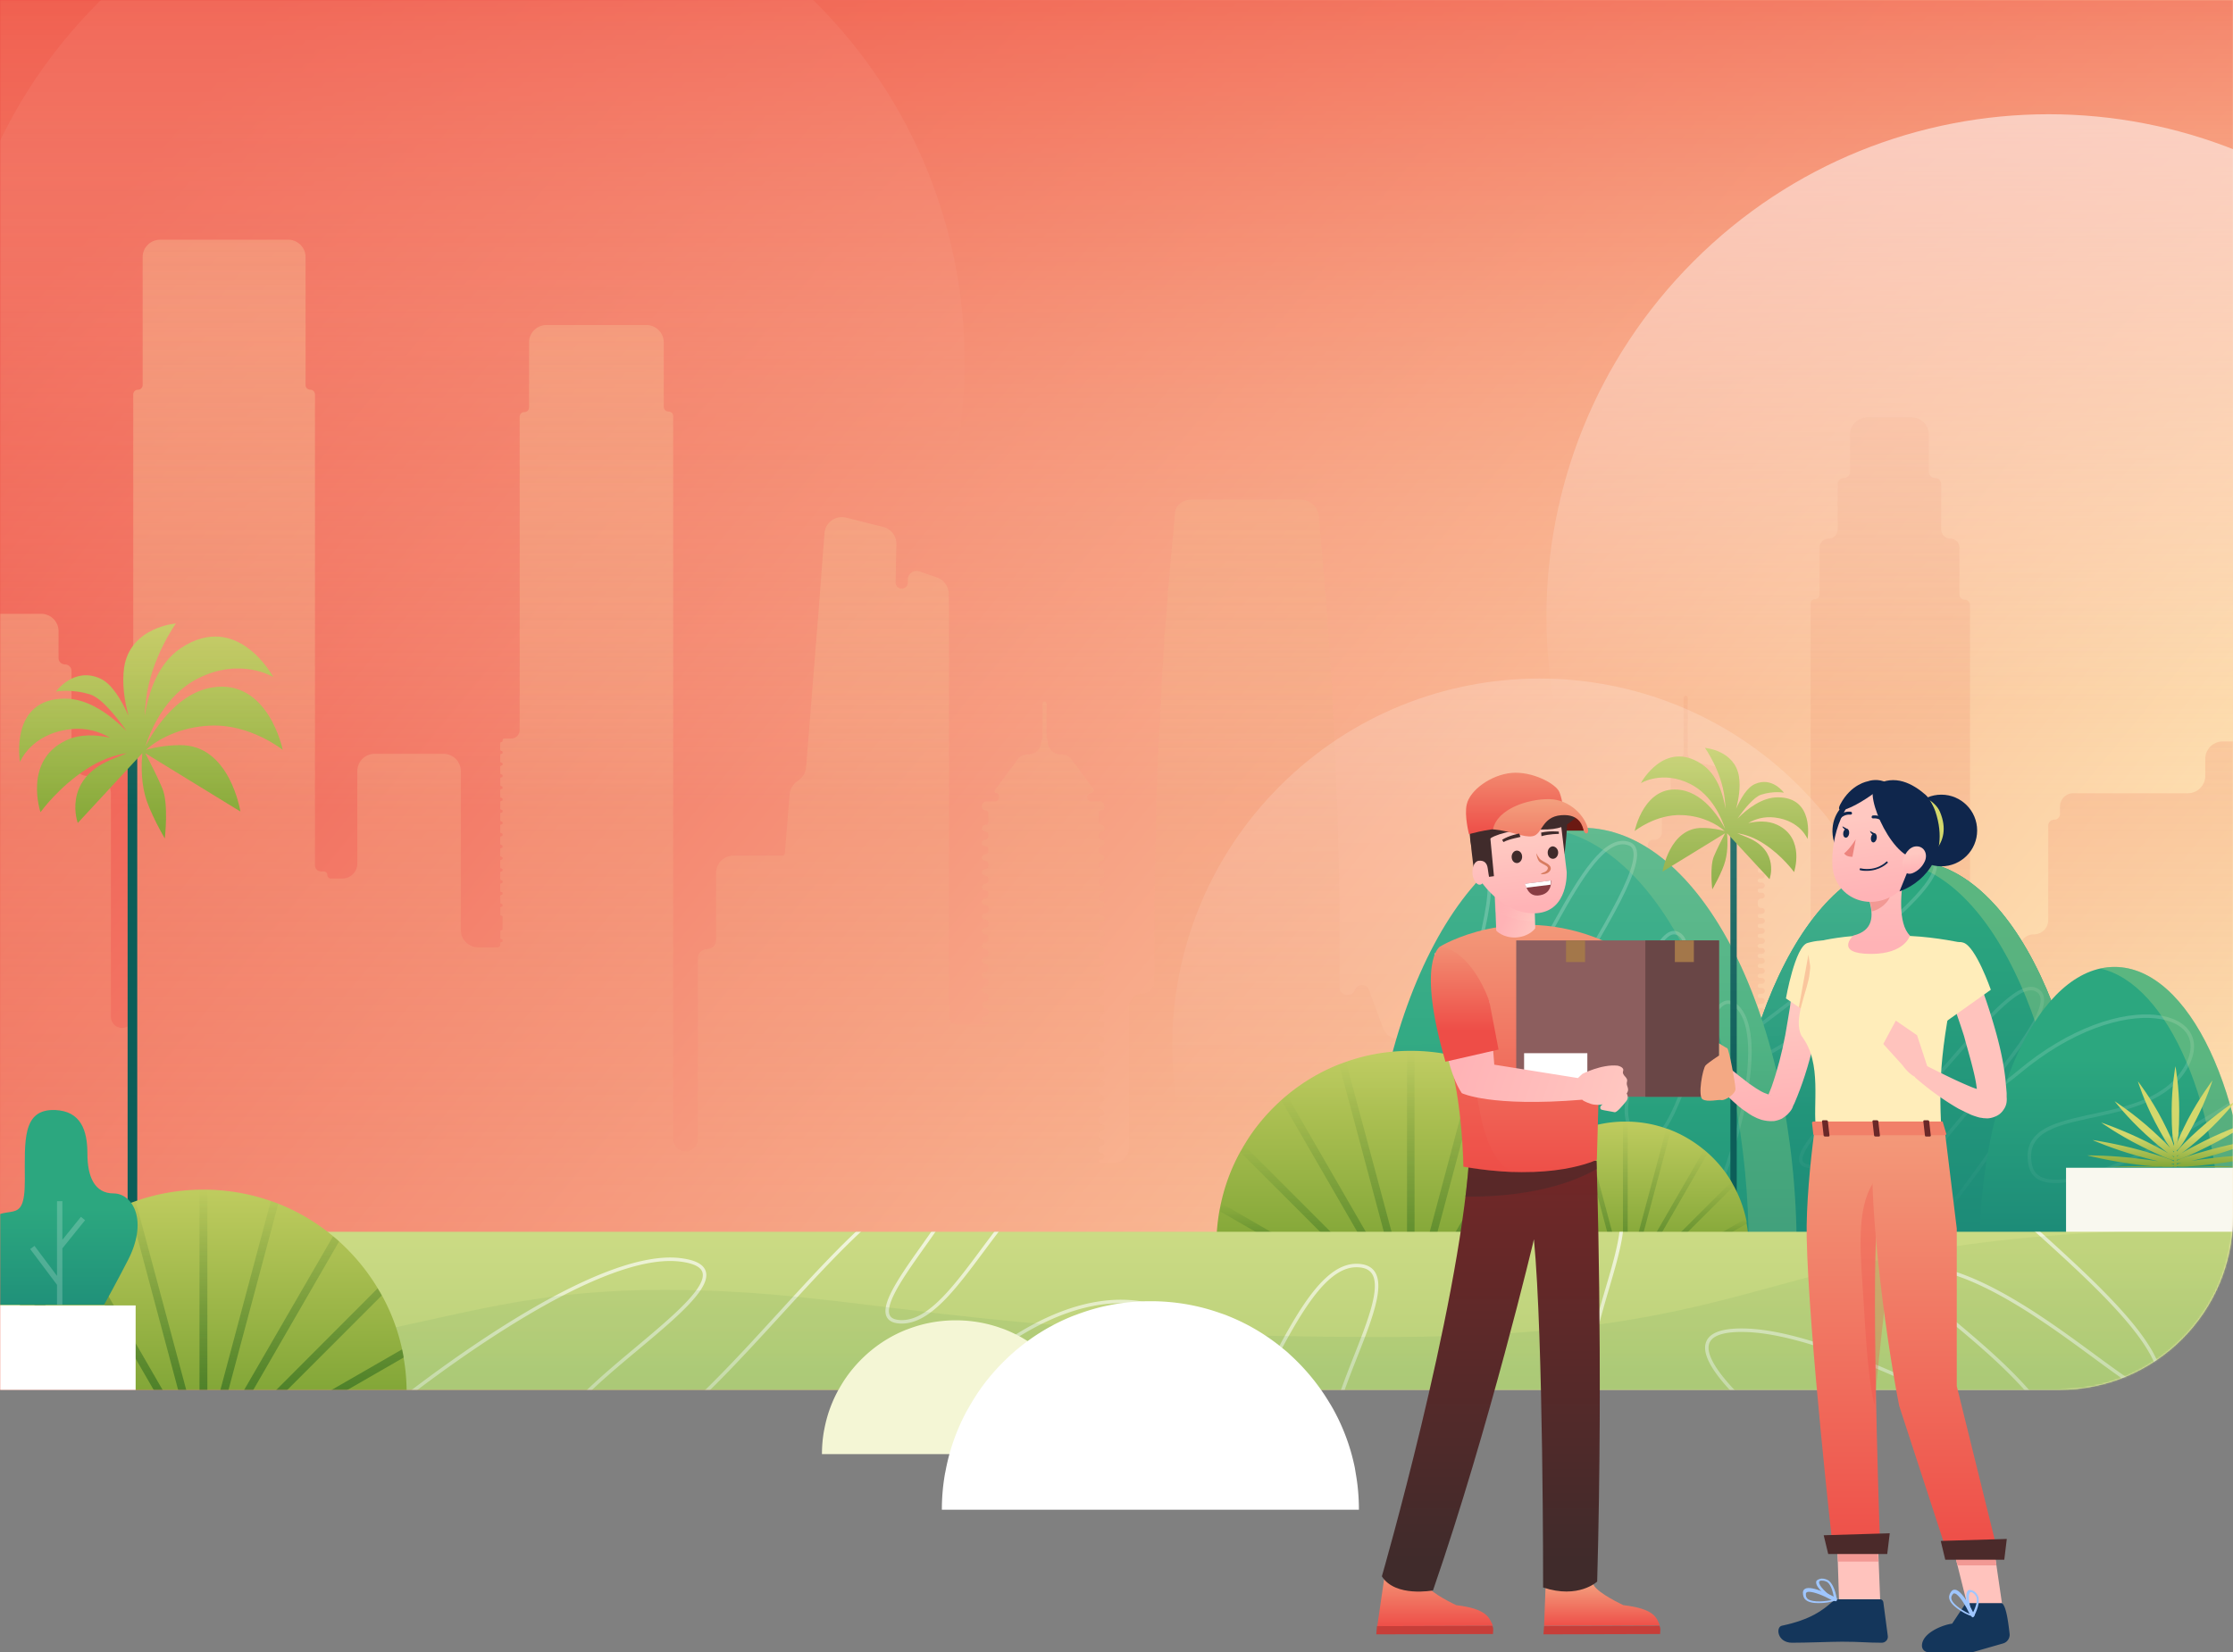 <svg width="1285" height="951" fill="none" xmlns="http://www.w3.org/2000/svg"><rect width="100%" height="100%" fill="#808080" stroke="none"/><g clip-path="url(#clip0_2573:375)"><path d="M1285 0H0v800h1185c55.23 0 100-44.772 100-100V0z" fill="url(#paint0_linear_2573:375)"/><mask id="a" style="mask-type:alpha" maskUnits="userSpaceOnUse" x="0" y="0" width="1285" height="800"><path d="M1285 0H0v800h1185c55.23 0 100-44.772 100-100V0z" fill="url(#paint1_linear_2573:375)"/></mask><g mask="url(#a)"><path d="M1325.57 344.525h-10.83a4.062 4.062 0 00-4.06 4.061v244.278a5.585 5.585 0 01-11.17 0V436.796c0-5.523-4.48-10-10-10h-10.46c-5.52 0-10 4.477-10 10v9.794c0 5.523-4.48 10-10 10h-65.98c-4.21 0-7.62 3.41-7.62 7.617v4.234a3.38 3.38 0 01-3.38 3.384 3.389 3.389 0 00-3.39 3.385v54.343a8.29 8.29 0 01-8.29 8.292 8.29 8.29 0 00-8.29 8.292v36.217c0 5.523-4.48 10-10 10h-.99c-5.52 0-10 4.477-10 10v52.975a3.718 3.718 0 01-3.72 3.723 3.718 3.718 0 01-3.72-3.723V348.248a3.051 3.051 0 00-3.05-3.046 3.051 3.051 0 01-3.05-3.046v-26.919a5.24 5.24 0 00-5.24-5.246c-2.9 0-5.25-2.349-5.25-5.246v-26.072a3.552 3.552 0 00-3.55-3.554 3.552 3.552 0 01-3.55-3.554v-21.318c0-5.523-4.48-10-10-10h-25.36c-5.52 0-10 4.477-10 10v21.318a3.552 3.552 0 01-3.55 3.554 3.56 3.56 0 00-3.56 3.554v26.072a5.24 5.24 0 01-5.24 5.246c-2.9 0-5.25 2.349-5.25 5.246v27.088a2.534 2.534 0 01-2.54 2.538c-1.4 0-2.53 1.137-2.53 2.539v209.236a5.93 5.93 0 01-5.93 5.923 5.92 5.92 0 00-5.92 5.923v83.291a7.279 7.279 0 01-7.28 7.277h-6.6a.674.674 0 01-.67-.678.682.682 0 00-.68-.677h-2.2c-.65 0-1.18-.53-1.18-1.185 0-.654.53-1.185 1.18-1.185h1.18c.94 0 1.7-.758 1.7-1.692 0-.935-.76-1.693-1.7-1.693h-1.01a1.35 1.35 0 01-1.35-1.355c0-.747.6-1.354 1.35-1.354h1.01c.94 0 1.7-.758 1.7-1.693s-.76-1.692-1.7-1.692h-1.18c-.65 0-1.18-.531-1.18-1.185 0-.655.53-1.185 1.18-1.185h1.18c.94 0 1.7-.758 1.7-1.693s-.76-1.693-1.7-1.693h-1.18c-.65 0-1.18-.531-1.18-1.185s.53-1.185 1.18-1.185h1.18c.94 0 1.7-.758 1.7-1.693s-.76-1.693-1.7-1.693h-1.18c-.65 0-1.18-.53-1.18-1.185 0-.654.53-1.185 1.18-1.185h1.18c.94 0 1.7-.758 1.7-1.692 0-.935-.76-1.693-1.7-1.693h-1.18c-.65 0-1.18-.531-1.18-1.185 0-.655.53-1.185 1.18-1.185h1.18c.94 0 1.7-.758 1.7-1.693s-.76-1.693-1.7-1.693h-1.18c-.65 0-1.18-.53-1.18-1.185 0-.654.53-1.185 1.18-1.185h1.18c.94 0 1.7-.758 1.7-1.693s-.76-1.692-1.7-1.692h-1.18c-.65 0-1.18-.531-1.18-1.185 0-.655.53-1.185 1.18-1.185h1.18c.94 0 1.7-.758 1.7-1.693s-.76-1.693-1.7-1.693h-1.18c-.65 0-1.18-.531-1.18-1.185s.53-1.185 1.18-1.185h1.18c.94 0 1.7-.758 1.7-1.693s-.76-1.693-1.7-1.693h-1.18c-.65 0-1.18-.53-1.18-1.185 0-.654.53-1.185 1.18-1.185h1.18c.94 0 1.7-.758 1.7-1.692 0-.935-.76-1.693-1.7-1.693h-.33c-1.13 0-2.03-.909-2.03-2.031v-.678c0-1.122.9-2.031 2.03-2.031h.33c.94 0 1.7-.758 1.7-1.693s-.76-1.693-1.7-1.693h-1.18c-.65 0-1.18-.53-1.18-1.185 0-.654.53-1.185 1.18-1.185h1.18c.94 0 1.7-.758 1.7-1.693s-.76-1.692-1.7-1.692h-1.18c-.65 0-1.18-.531-1.18-1.185 0-.655.53-1.185 1.18-1.185h1.18c.94 0 1.7-.758 1.7-1.693s-.76-1.693-1.7-1.693h-1.18c-.65 0-1.18-.531-1.18-1.185s.53-1.185 1.18-1.185h1.18c.94 0 1.7-.758 1.7-1.693s-.76-1.693-1.7-1.693h-1.18c-.65 0-1.18-.53-1.18-1.185 0-.654.53-1.185 1.18-1.185h1.18c.94 0 1.7-.758 1.7-1.692 0-.935-.76-1.693-1.7-1.693h-1.18c-.65 0-1.18-.531-1.18-1.185 0-.655.53-1.185 1.18-1.185h1.18c.94 0 1.7-.758 1.7-1.693s-.76-1.693-1.7-1.693h-1.18c-.65 0-1.18-.53-1.18-1.185 0-.654.53-1.185 1.18-1.185h1.18c.94 0 1.7-.758 1.7-1.693s-.76-1.692-1.7-1.692h-1.18c-.65 0-1.18-.531-1.18-1.185 0-.655.53-1.185 1.18-1.185h1.18c.94 0 1.7-.758 1.7-1.693s-.76-1.693-1.7-1.693h-1.18c-.65 0-1.18-.531-1.18-1.185s.53-1.185 1.18-1.185h1.18c.94 0 1.7-.758 1.7-1.693s-.76-1.693-1.7-1.693h-1.18c-.65 0-1.18-.53-1.18-1.185 0-.654.53-1.185 1.18-1.185h1.18c.94 0 1.7-.758 1.7-1.692 0-.935-.76-1.693-1.7-1.693h-1.18c-.65 0-1.18-.531-1.18-1.185 0-.655.53-1.185 1.18-1.185h1.18c.94 0 1.7-.758 1.7-1.693s-.76-1.693-1.7-1.693h-1.18c-.65 0-1.18-.53-1.18-1.185 0-.654.53-1.185 1.18-1.185h1.18c.94 0 1.7-.758 1.7-1.693s-.76-1.692-1.7-1.692h-1.18c-.65 0-1.18-.531-1.18-1.185 0-.655.53-1.185 1.18-1.185h1.18c.94 0 1.7-.758 1.7-1.693s-.76-1.693-1.7-1.693h-.33c-1.13 0-2.03-.909-2.03-2.031v-1.355c0-1.122.9-2.031 2.03-2.031h.33c.94 0 1.7-.758 1.7-1.693s-.76-1.693-1.7-1.693h-1.18c-.65 0-1.18-.53-1.18-1.185 0-.654.53-1.185 1.18-1.185h1.18c.94 0 1.7-.758 1.7-1.693 0-.934-.76-1.692-1.7-1.692h-1.18c-.65 0-1.18-.531-1.18-1.185 0-.655.53-1.185 1.18-1.185h1.18c.94 0 1.7-.758 1.7-1.693s-.76-1.693-1.7-1.693h-1.18c-.65 0-1.18-.531-1.18-1.185s.53-1.185 1.18-1.185h1.18c.94 0 1.7-.758 1.7-1.693s-.76-1.693-1.7-1.693h-.33c-1.13 0-2.03-.909-2.03-2.03v-2.202a1.53 1.53 0 00-1.53-1.523c-.84 0-1.52-.682-1.52-1.523v-2.201a3.728 3.728 0 00-3.73-3.725h-.33a4.055 4.055 0 01-4.06-4.061v-10.837a3.05 3.05 0 00-3.05-3.046 3.046 3.046 0 01-3.046-3.046v-11.585a10 10 0 00-7.867-9.77l-10.748-2.345a5.678 5.678 0 01-4.4-5.532v-31.542a1.185 1.185 0 00-2.369 0v31.901a3.047 3.047 0 01-3.723 2.972 3.048 3.048 0 00-3.723 2.972v23.437a2.538 2.538 0 01-2.538 2.538 2.538 2.538 0 00-2.538 2.539v11.344a4.062 4.062 0 01-4.062 4.061h-.845a3.216 3.216 0 00-3.216 3.217v1.693c0 .841-.682 1.523-1.523 1.523-.841 0-1.523.682-1.523 1.523v1.355a2.879 2.879 0 01-2.878 2.878h-29.768c-5.522 0-10 4.477-10 10v17.58c0 5.523-4.477 10-10 10H867.83a9.995 9.995 0 00-3.63.683l-30.403 11.844a2.693 2.693 0 00-1.692 2.5v11.721a2.708 2.708 0 002.708 2.708h.676a2.03 2.03 0 110 4.062h-1.352a2.031 2.031 0 100 4.063h1.352a2.031 2.031 0 010 4.063h-1.352a2.032 2.032 0 000 4.063h1.352a2.03 2.03 0 110 4.062h-1.352a2.031 2.031 0 100 4.063h1.352a2.03 2.03 0 110 4.063h-1.352a2.032 2.032 0 000 4.063h1.86a1.523 1.523 0 010 3.047h-30.778a10 10 0 01-9.377-6.525l-8.052-21.73c-1.401-3.779-6.749-3.773-8.14.01-1.696 4.612-8.822 3.289-8.812-1.625.007-3.361.007-6.721.007-10.081v-14.22c0-13.542 0-27.085-.338-40.627 0-5.756-.339-11.85-.339-17.606-.338-12.527-.677-25.054-1.354-37.919-.338-6.094-.338-12.188-.677-18.283-.676-11.849-1.015-23.36-1.692-35.21 0-1.355-.338-2.709-.338-4.063-.677-10.496-1.354-20.653-2.031-31.148-1.354-18.96-3.046-37.919-4.738-56.879a181.81 181.81 0 00-.473-5.289c-.528-5.22-4.946-9.269-10.193-9.269h-63.42c-4.854 0-9.174 3.61-9.174 8.464l-1.015 12.188c-.339 3.386-.677 7.11-1.016 10.496-.676 6.432-1.015 12.865-1.692 19.298-.338 3.047-.338 5.756-.677 8.803-.338 5.417-.677 10.834-1.353 16.251-.339 2.37-.339 4.74-.339 6.771-.338 7.11-1.015 14.22-1.354 20.991 0 2.37-.338 4.74-.338 7.11-.339 7.448-.677 14.558-1.016 22.007 0 1.693-.338 3.047-.338 4.74-.338 6.771-.677 13.881-1.015 20.652v4.063c-.339 7.787-.677 15.574-.677 23.361v4.74c-.339 8.125-.339 16.251-.677 24.038v1.016c0 8.125-.338 16.251-.338 24.038v38.09a7.277 7.277 0 01-7.277 7.277 7.277 7.277 0 00-7.277 7.277v81.261a8.63 8.63 0 01-8.631 8.63h-7.784a.846.846 0 010-1.692h.677c.841 0 1.523-.682 1.523-1.523v-.678c0-.842-.682-1.523-1.523-1.523a1.523 1.523 0 01-1.523-1.524v-1.355c0-.841.682-1.523 1.523-1.523.841 0 1.523-.682 1.523-1.523v-.678c0-.841-.682-1.523-1.523-1.523a1.523 1.523 0 01-1.523-1.523v-1.694c0-.841.682-1.523 1.523-1.523.841 0 1.523-.682 1.523-1.523v-.678c0-.841-.682-1.523-1.523-1.523a1.523 1.523 0 01-1.523-1.523v-1.694c0-.841.682-1.523 1.523-1.523.841 0 1.523-.682 1.523-1.523v-.678c0-.841-.682-1.523-1.523-1.523a1.523 1.523 0 01-1.523-1.523v-1.694c0-.841.682-1.523 1.523-1.523.841 0 1.523-.682 1.523-1.523v-.678c0-.842-.682-1.523-1.523-1.523a1.523 1.523 0 01-1.523-1.524v-1.693c0-.841.682-1.523 1.523-1.523.841 0 1.523-.682 1.523-1.523v-.679c0-.841-.682-1.523-1.523-1.523a1.523 1.523 0 01-1.523-1.523v-1.693c0-.842.682-1.523 1.523-1.523.841 0 1.523-.682 1.523-1.524v-.678c0-.841-.682-1.523-1.523-1.523a1.523 1.523 0 01-1.523-1.523v-1.694c0-.841.682-1.523 1.523-1.523.841 0 1.523-.681 1.523-1.523v-.678c0-.841-.682-1.523-1.523-1.523a1.523 1.523 0 01-1.523-1.523v-1.694c0-.841.682-1.523 1.523-1.523.841 0 1.523-.682 1.523-1.523v-.678c0-.841-.682-1.523-1.523-1.523a1.523 1.523 0 01-1.523-1.523V593.2c0-.841.682-1.523 1.523-1.523.841 0 1.523-.682 1.523-1.523v-.678c0-.841-.682-1.523-1.523-1.523a1.523 1.523 0 01-1.523-1.523v-1.694c0-.841.682-1.523 1.523-1.523.841 0 1.523-.682 1.523-1.523v-2.032c0-.842-.682-1.523-1.523-1.523a1.523 1.523 0 01-1.523-1.524v-1.693c0-.841.682-1.523 1.523-1.523.841 0 1.523-.682 1.523-1.523v-.678c0-.842-.682-1.524-1.523-1.524a1.523 1.523 0 01-1.523-1.523v-2.032c0-.841.682-1.523 1.523-1.523.841 0 1.523-.682 1.523-1.523v-.678c0-.841-.682-1.523-1.523-1.523a1.523 1.523 0 01-1.523-1.523v-1.694c0-.841.682-1.523 1.523-1.523.841 0 1.523-.682 1.523-1.523v-.678c0-.841-.682-1.523-1.523-1.523a1.523 1.523 0 01-1.523-1.523v-1.694c0-.841.682-1.523 1.523-1.523.841 0 1.523-.682 1.523-1.523v-.678c0-.842-.682-1.524-1.523-1.524a1.523 1.523 0 01-1.523-1.523v-1.693c0-.842.682-1.523 1.523-1.523.841 0 1.523-.682 1.523-1.523v-.679c0-.841-.682-1.523-1.523-1.523a1.523 1.523 0 01-1.523-1.523v-1.693c0-.842.682-1.524 1.523-1.524.841 0 1.523-.681 1.523-1.523v-.678c0-.841-.682-1.523-1.523-1.523a1.523 1.523 0 01-1.523-1.523v-1.694c0-.841.682-1.523 1.523-1.523.841 0 1.523-.682 1.523-1.523v-.678c0-.841-.682-1.523-1.523-1.523a1.523 1.523 0 01-1.523-1.523v-1.694c0-.841.682-1.523 1.523-1.523.841 0 1.523-.682 1.523-1.523v-.678c0-.841-.682-1.523-1.523-1.523a1.523 1.523 0 01-1.523-1.523v-1.694c0-.841.682-1.523 1.523-1.523.841 0 1.523-.682 1.523-1.523v-2.032c0-.842-.682-1.523-1.523-1.523a1.523 1.523 0 01-1.523-1.523v-1.694c0-.841.682-1.523 1.523-1.523.841 0 1.523-.682 1.523-1.523v-.678c0-.842-.682-1.524-1.523-1.524a1.523 1.523 0 01-1.523-1.523v-1.693c0-.842.682-1.523 1.523-1.523.841 0 1.523-.682 1.523-1.524v-.678c0-.841-.682-1.523-1.523-1.523a1.523 1.523 0 01-1.523-1.523v-1.693c0-.842.682-1.524 1.523-1.524.841 0 1.523-.681 1.523-1.523v-.678c0-.841-.682-1.523-1.523-1.523a1.523 1.523 0 01-1.523-1.523v-5.418c0-.841.682-1.523 1.523-1.523.841 0 1.523-.682 1.523-1.523v-1.016a2.539 2.539 0 00-2.539-2.539h-4.906a2.37 2.37 0 01-2.37-2.37v-.558c0-1.001.811-1.812 1.812-1.812 1.49 0 2.344-1.697 1.456-2.893l-12.142-16.36a7.657 7.657 0 00-6.147-3.093h-.207a7.448 7.448 0 01-7.449-7.448c0-.748-.677-1.622-.677-2.37v-19.468a1.185 1.185 0 00-2.369 0v19.521c0 .719-.676 1.598-.676 2.317a7.448 7.448 0 01-7.449 7.448h-.207a7.657 7.657 0 00-6.148 3.094l-12.812 17.263c-.61.822-.023 1.989 1.001 1.989.688 0 1.246.558 1.246 1.246v1.124a2.37 2.37 0 01-2.37 2.37h-4.906a2.539 2.539 0 00-2.539 2.539v.678a1.86 1.86 0 001.861 1.861c1.028 0 1.862.834 1.862 1.862v4.741a1.862 1.862 0 01-1.862 1.861 1.862 1.862 0 000 3.724c1.028 0 1.862.834 1.862 1.862v1.017a1.862 1.862 0 01-1.862 1.861 1.862 1.862 0 000 3.725c1.028 0 1.862.833 1.862 1.861v1.017a1.862 1.862 0 01-1.862 1.861 1.862 1.862 0 000 3.725c1.028 0 1.862.833 1.862 1.861v1.017a1.862 1.862 0 01-1.862 1.862 1.862 1.862 0 000 3.724c1.028 0 1.862.833 1.862 1.861v1.017a1.862 1.862 0 01-1.862 1.862 1.862 1.862 0 000 3.724c1.028 0 1.862.833 1.862 1.861v1.017a1.862 1.862 0 01-1.862 1.862 1.862 1.862 0 000 3.724c1.028 0 1.862.833 1.862 1.862v1.016a1.862 1.862 0 01-1.862 1.862 1.862 1.862 0 000 3.724c1.028 0 1.862.834 1.862 1.862v1.017a1.862 1.862 0 01-1.862 1.861 1.862 1.862 0 000 3.724c1.028 0 1.862.834 1.862 1.862v1.017a1.862 1.862 0 01-1.862 1.861 1.862 1.862 0 000 3.724c1.028 0 1.862.834 1.862 1.862v1.017a1.862 1.862 0 01-1.862 1.861 1.862 1.862 0 000 3.725c1.028 0 1.862.833 1.862 1.861v1.017a1.862 1.862 0 01-1.862 1.861 1.862 1.862 0 000 3.725c1.028 0 1.862.833 1.862 1.861v1.017a1.862 1.862 0 01-1.862 1.862 1.862 1.862 0 000 3.724c1.028 0 1.862.833 1.862 1.861v1.017a1.862 1.862 0 01-1.862 1.862 1.862 1.862 0 000 3.724c1.028 0 1.862.833 1.862 1.861v1.017a1.862 1.862 0 01-1.862 1.862 1.862 1.862 0 000 3.724h1.354a.509.509 0 010 1.016h-17.767a4.402 4.402 0 01-4.402-4.402V348.926l-.173-7.291a10 10 0 00-6.711-9.206l-10.079-3.507c-3.291-1.145-6.728 1.298-6.728 4.783v1.546a3.52 3.52 0 11-7.036-.071l.444-21.96a10 10 0 00-7.572-9.903l-21.387-5.348c-6.009-1.503-11.925 2.763-12.397 8.939l-3.159 41.341-.338 4.74-.339 3.724-.338 4.74-.339 3.724-.338 4.74-.339 3.724-.338 4.74-.338 3.724-.339 4.74-.338 3.725-.339 4.739-.338 3.725-.339 4.74-.338 3.724-.339 4.74-.338 3.724-.339 4.74-.338 3.724-.338 4.74-.339 3.724-.338 4.74-.339 3.724-.019.264a10 10 0 01-3.876 7.213l-1.745 1.342a9.915 9.915 0 00-3.837 7.094l-.338 3.724-.338 4.74-.339 3.724-.338 4.74-.339 3.724-.338 4.74-.339 3.724-.338 4.402c0 .935-.758 1.693-1.693 1.693h-27.906c-5.523 0-10 4.477-10 10v38.585a5.246 5.246 0 01-5.246 5.246 5.246 5.246 0 00-5.246 5.246v104.113a7.107 7.107 0 11-14.215 0V239.569a2.707 2.707 0 00-2.708-2.708 2.707 2.707 0 01-2.707-2.708v-37.061c0-5.523-4.478-10-10-10h-57.506c-5.523 0-10 4.477-10 10v37.4a2.708 2.708 0 01-2.708 2.708 2.707 2.707 0 00-2.707 2.707v180.289a4.908 4.908 0 01-4.908 4.907h-3.892c-.561 0-1.016.455-1.016 1.016v.339a.677.677 0 01-.677.677.676.676 0 00-.676.676v3.725c0 .374.303.677.676.677.374 0 .677.303.677.677v.339a.677.677 0 01-.677.677.677.677 0 00-.676.677v3.724c0 .374.303.677.676.677.374 0 .677.303.677.677V440a.677.677 0 01-.677.677.677.677 0 00-.676.677v3.725c0 .374.303.677.676.677.374 0 .677.303.677.676v.34a.677.677 0 01-.677.676.677.677 0 00-.676.677v3.725c0 .374.303.677.676.677.374 0 .677.303.677.677v.339a.677.677 0 01-.677.677.677.677 0 00-.676.677v3.724c0 .374.303.677.676.677.374 0 .677.303.677.677v.339a.677.677 0 01-.677.677.677.677 0 00-.676.677v3.725c0 .373.303.677.676.677.374 0 .677.303.677.676v.339a.677.677 0 01-.677.677.677.677 0 00-.676.677v3.725c0 .374.303.677.676.677.374 0 .677.303.677.677v.339a.677.677 0 01-.677.677.677.677 0 00-.676.677v3.724c0 .374.303.677.676.677.374 0 .677.303.677.677v.339a.677.677 0 01-.677.677.677.677 0 00-.676.677v3.725c0 .373.303.676.676.676.374 0 .677.303.677.677v.339a.677.677 0 01-.677.677.677.677 0 00-.676.677v3.725c0 .374.303.677.676.677.374 0 .677.303.677.677v.339a.677.677 0 01-.677.677.676.676 0 00-.676.676v3.725c0 .374.303.677.676.677.374 0 .677.303.677.677v.339a.677.677 0 01-.677.677.677.677 0 00-.676.677v3.724c0 .374.303.677.676.677.374 0 .677.303.677.677v.339a.677.677 0 01-.677.677.677.677 0 00-.676.677v3.725c0 .374.303.677.676.677.374 0 .677.303.677.677v.339a.677.677 0 01-.677.676.677.677 0 00-.676.677v3.725c0 .374.303.677.676.677.374 0 .677.303.677.677v.339a.677.677 0 01-.677.677.677.677 0 00-.676.677v3.724c0 .374.303.677.676.677.374 0 .677.303.677.677v7.11a.677.677 0 01-.677.677.677.677 0 00-.676.677v3.725c0 .374.303.677.676.677.374 0 .677.303.677.677v.339a.677.677 0 01-.677.677.677.677 0 00-.676.677v.846c0 .842-.683 1.524-1.524 1.524h-11.153c-5.523 0-10-4.477-10-10v-91.388c0-5.523-4.477-10-10-10h-39.568c-5.522 0-10 4.477-10 10v53.145a8.63 8.63 0 01-8.63 8.631h-6.599a2.032 2.032 0 01-2.032-2.032 2.03 2.03 0 00-2.031-2.031h-1.523a3.554 3.554 0 01-3.553-3.554V227.042a2.707 2.707 0 00-2.708-2.708 2.708 2.708 0 01-2.708-2.708V148c0-5.523-4.477-10-10-10H92.093c-5.523 0-10 4.477-10 10v73.627a2.707 2.707 0 01-2.708 2.707 2.708 2.708 0 00-2.707 2.708v358.205a6.43 6.43 0 01-12.861 0V456.771c0-5.523-4.478-10-10-10H51.14c-5.523 0-10-4.477-10-10v-50.604a3.723 3.723 0 00-3.723-3.723 3.723 3.723 0 01-3.723-3.723v-15.394c0-5.522-4.477-10-10-10h-85.597c-5.523 0-10 4.478-10 10v15.394a3.723 3.723 0 01-3.723 3.723 3.723 3.723 0 00-3.723 3.723v220.225c0 5.523-4.477 10-10 10h-4.369c-5.523 0-10-4.477-10-10V475.054c0-5.523-4.477-10-10-10h-69.69c-5.523 0-10 4.477-10 10v75.66c0 5.421-4.394 9.815-9.815 9.815-5.421 0-9.815 4.395-9.815 9.815v77.198a5.754 5.754 0 11-11.508 0V381.427a2.369 2.369 0 00-2.369-2.369h-1.353a1.016 1.016 0 010-2.031h1.353a2.369 2.369 0 002.369-2.369v-2.033a2.368 2.368 0 00-2.369-2.369h-1.353a1.016 1.016 0 010-2.032h1.353a2.368 2.368 0 002.369-2.369v-2.033a2.369 2.369 0 00-2.369-2.369h-1.353a1.015 1.015 0 110-2.031h1.353a2.369 2.369 0 002.369-2.37v-2.033a2.369 2.369 0 00-2.369-2.369h-1.692a.677.677 0 110-1.354h1.861a2.54 2.54 0 002.539-2.538v-1.695a2.538 2.538 0 00-2.539-2.538h-1.522a1.016 1.016 0 010-2.032h1.522a2.538 2.538 0 002.539-2.538v-1.695a2.538 2.538 0 00-2.539-2.538h-1.522a1.015 1.015 0 110-2.031h1.522a2.54 2.54 0 002.539-2.539v-1.694a2.54 2.54 0 00-2.539-2.539h-1.522a1.016 1.016 0 010-2.031h1.522a2.54 2.54 0 002.539-2.539v-17.942c0-3.287-1.651-6.326-4.117-8.499-10.139-8.93-24.356-28.008-24.652-54.307v-1.525a2.877 2.877 0 00-2.877-2.876h-1.014a1.861 1.861 0 00-1.862 1.862 1.862 1.862 0 01-1.862 1.862h-2.2a4.062 4.062 0 01-4.061-4.062v-53.326a1.523 1.523 0 00-3.046 0v56.88a.846.846 0 11-1.693 0V239.4a1.862 1.862 0 00-1.862-1.862h-2.368a1.862 1.862 0 00-1.862 1.862 1.861 1.861 0 01-1.862 1.862h-7.106a1.861 1.861 0 01-1.862-1.862 1.862 1.862 0 00-1.862-1.862h-1.184a3.046 3.046 0 00-3.046 3.046v.678c0 26.679-7.36 45.995-15.926 55.092-2.292 2.434-4.043 5.488-4.043 8.831v13.439c0 .094.076.17.169.17.094 0 .169.076.169.169v3.556a3.046 3.046 0 003.046 3.046h2.031a1.015 1.015 0 110 2.031h-2.031a3.047 3.047 0 00-3.046 3.047v.679a3.046 3.046 0 003.046 3.046h2.031a1.016 1.016 0 010 2.031h-2.2a3.215 3.215 0 00-3.215 3.215v.341a3.214 3.214 0 003.215 3.215h2.538a.678.678 0 110 1.355h-2.538a3.214 3.214 0 00-3.215 3.215v.341a3.215 3.215 0 003.215 3.215h2.2a1.015 1.015 0 110 2.031h-2.2a3.215 3.215 0 00-3.215 3.216v.34a3.215 3.215 0 003.215 3.216h2.2a1.016 1.016 0 010 2.031h-2.2a3.215 3.215 0 00-3.215 3.215v.341a3.214 3.214 0 003.215 3.215h2.2a1.016 1.016 0 010 2.032h-2.2a3.214 3.214 0 00-3.215 3.215v.341a3.214 3.214 0 003.215 3.215h2.2a1.015 1.015 0 110 2.031h-2.369a3.386 3.386 0 00-3.385 3.385v133.399c0 5.234-4.242 9.477-9.476 9.477-5.234 0-9.477 4.242-9.477 9.476v57.392a5.246 5.246 0 01-5.246 5.246 5.246 5.246 0 00-5.246 5.246v52.837c0 2.152-2.429 3.281-4.58 3.2a2.985 2.985 0 01-.353-.031l-.369-.052c-3.947-.552-6.882-3.896-6.882-7.881V529.134a10 10 0 00-5.972-9.152l-2.18-.96a1.606 1.606 0 00-.648-.136h-.507a2.54 2.54 0 01-2.539-2.54v-1.354a1.185 1.185 0 10-2.369 0c0 .654-.531 1.185-1.185 1.185h-.143c-.575 0-1.042.466-1.042 1.041 0 .555-.435 1.012-.989 1.04l-3.863.193a1.826 1.826 0 01-1.917-1.823c0-.691-.39-1.323-1.008-1.633l-.915-.457a3.488 3.488 0 00-1.661-.366l-19.799.591a2.062 2.062 0 00-2.001 2.061 2.062 2.062 0 01-2.061 2.062h-.308a2.369 2.369 0 00-2.369 2.369v22.503c0 5.523-4.477 10-10 10h-17.568c-5.523 0-10-4.477-10-10V385.49a4.4 4.4 0 00-4.4-4.4 4.4 4.4 0 01-4.4-4.4v-29.275c0-5.523-4.477-10-10-10h-15.044a5.756 5.756 0 01-5.755-5.756 5.755 5.755 0 00-5.756-5.755h-3.887a9.311 9.311 0 01-9.311-9.311 9.31 9.31 0 00-9.31-9.31h-57.519c-5.522 0-10 4.477-10 10v10.132c0 5.523-4.477 10-10 10h-18.583c-5.523 0-10 4.477-10 10v291.818c0 5.523-4.477 10-10 10h-.984c-5.523 0-10 4.477-10 10v9.64c0 5.421-4.395 9.815-9.815 9.815-5.421 0-9.816-4.394-9.816-9.815v-73.967c0-5.523-4.477-10-10-10h-10.46c-5.523 0-10-4.477-10-10v-20.431a.613.613 0 00-.339-.548.613.613 0 01-.338-.548v-3.545a6.347 6.347 0 00-1.329-3.887l-4.702-6.076a10 10 0 01-2.092-6.121v-5.98a3.47 3.47 0 00-1.015-2.452 3.463 3.463 0 01-1.016-2.451v-14.646a.507.507 0 10-1.015 0v14.885c0 .766-.305 1.501-.846 2.043a2.89 2.89 0 00-.846 2.043v7.502a9.998 9.998 0 01-1.807 5.733l-4.222 6.033a5.976 5.976 0 00-1.079 3.425v1.975c0 .763-.381 1.475-1.015 1.898a2.28 2.28 0 00-1.016 1.897v.869a3.485 3.485 0 01-1.692 2.989l-.417.251a2.628 2.628 0 00-1.275 2.253c0 .961-.525 1.846-1.369 2.306l-.493.269a3.573 3.573 0 00-1.861 3.136v31.029a6.492 6.492 0 01-7.108 6.463 6.093 6.093 0 01-6.092-6.092V537.35c0-5.523-4.477-10-10-10h-21.63c-5.522 0-10 4.477-10 10v27.737c0 5.523-4.477 10-10 10h-6.399c-5.523 0-10 4.478-10 10v20.303a3.215 3.215 0 01-3.215 3.215 3.216 3.216 0 00-3.216 3.216v37.921a2.538 2.538 0 11-5.076 0v-16.084a3.385 3.385 0 00-3.385-3.384 3.385 3.385 0 01-3.384-3.385V455.078c0-5.522-4.478-10-10-10h-47.876c-42.307 0-76.49 29.794-76.49 72.115v23.856c0 5.523-4.478 10-10 10h-3.877c-12.184 0-21.999 20.991-21.999 32.503v39.769c0 5.522-4.478 10-10.003 10h-15.87c-5.53 0-10-4.478-10-10v-37.556c0-5.523-4.48-10-10-10h-4.03c-5.53 0-10 4.477-10 10v87a5.247 5.247 0 01-5.25 5.246c-2.9 0-5.25-2.348-5.25-5.246v-48.756a2.87 2.87 0 00-2.87-2.877 2.879 2.879 0 01-2.88-2.877v-32.49c0-5.523-4.48-10-10-10h-1.32c-5.52 0-10-4.478-10-10V530.24c0-5.523-4.48-10-10-10H-1126c-5.52 0-10 4.477-10 10V732c0 5.523 4.48 10 10 10h2470c5.52 0 10-4.477 10-10V354.525c0-5.523-4.48-10-10-10h-18.43zM945.149 536.322c0 .654-.531 1.185-1.185 1.185h-2.2a.338.338 0 01-.338-.339v-.846c0-.655.53-1.185 1.185-1.185h1.353c.654 0 1.185.53 1.185 1.185zm0-5.756c0 .655-.531 1.185-1.185 1.185h-1.353a1.185 1.185 0 110-2.37h1.353c.654 0 1.185.531 1.185 1.185zm0-6.094c0 .654-.531 1.185-1.185 1.185h-1.353a1.185 1.185 0 110-2.37h1.353c.654 0 1.185.531 1.185 1.185zm0-6.094c0 .654-.531 1.185-1.185 1.185h-1.353a1.184 1.184 0 110-2.37h1.353c.654 0 1.185.53 1.185 1.185zm0-6.094c0 .654-.531 1.185-1.185 1.185h-1.353a1.184 1.184 0 110-2.37h1.353c.654 0 1.185.53 1.185 1.185zm0-6.095c0 .655-.531 1.185-1.185 1.185h-1.353a1.184 1.184 0 110-2.369h1.353c.654 0 1.185.53 1.185 1.184zm0-5.755c0 .654-.531 1.185-1.185 1.185h-1.353a1.184 1.184 0 110-2.37h1.353c.654 0 1.185.53 1.185 1.185z" fill="url(#paint2_linear_2573:375)"/><path d="M1098.89 495.501c-58.78 0-106.326 100.894-106.326 225.245h212.766c0-124.477-47.67-225.245-106.44-225.245z" fill="url(#paint3_linear_2573:375)"/><path d="M1098.89 495.501c-58.78 0-106.326 100.894-106.326 225.245h212.766c0-124.477-47.67-225.245-106.44-225.245z" fill="url(#paint4_linear_2573:375)"/><mask id="b" style="mask-type:alpha" maskUnits="userSpaceOnUse" x="992" y="495" width="214" height="226"><path d="M1098.89 495.501c-58.78 0-106.326 100.894-106.326 225.245h212.766c0-124.477-47.67-225.245-106.44-225.245z" fill="url(#paint5_linear_2573:375)"/></mask><g mask="url(#b)"><path opacity=".2" d="M1009.25 515.899c33.69-15.346 101.72-40.448 104.35-18.087 3.29 27.952-191.451 147.981-124.895 122.495 66.555-25.485 124.075-95.365 138.865-70.702 14.79 24.664-129.827 126.606-81.35 121.674 48.48-4.933 108.46-118.385 127.36-100.298 18.9 18.086-124.07 143.87-92.02 154.557 32.04 10.688 119.96-167.711 155.29-171.822" stroke="url(#paint6_linear_2573:375)" stroke-width="2"/></g><path opacity=".3" d="M1191.54 720.746h13.79c0-124.477-47.67-225.245-106.44-225.245-2.32 0-4.62.157-6.9.465 55.56 7.518 99.55 105.21 99.55 224.78z" fill="#C9D983"/><path d="M1216.82 556.573c-43 0-77.81 73.833-77.81 164.83h155.63c-.12-90.997-34.93-164.83-77.82-164.83z" fill="url(#paint7_linear_2573:375)"/><mask id="c" style="mask-type:alpha" maskUnits="userSpaceOnUse" x="1139" y="556" width="156" height="166"><path d="M1216.82 556.573c-43 0-77.81 73.833-77.81 164.83h155.63c-.12-90.997-34.93-164.83-77.82-164.83z" fill="url(#paint8_linear_2573:375)"/></mask><g mask="url(#c)"><path opacity=".2" d="M1192.37 519.142c-30.53 49.731-79.45 138.99-30.86 98.179 60.74-51.015 118.59-34.652 94.49 0-24.11 34.651-94.49 16.363-87.74 52.939 5.4 29.261 83.88-14.117 122.44-39.464" stroke="url(#paint9_linear_2573:375)" stroke-width="2"/></g><path opacity=".3" fill-rule="evenodd" clip-rule="evenodd" d="M1278.23 721.403h16.41c-.12-90.997-34.93-164.83-77.82-164.83-2.77 0-5.51.308-8.22.908 39.04 8.697 69.51 78.8 69.63 163.922z" fill="#C9D983"/><path d="M910.478 476.457c-68.167 0-123.458 108.79-123.458 242.976h246.92c-.13-134.186-55.295-242.976-123.462-242.976z" fill="url(#paint10_linear_2573:375)"/><mask id="d" style="mask-type:alpha" maskUnits="userSpaceOnUse" x="787" y="476" width="247" height="244"><path d="M910.478 476.457c-68.167 0-123.458 108.79-123.458 242.976h246.92c-.13-134.186-55.295-242.976-123.462-242.976z" fill="url(#paint11_linear_2573:375)"/></mask><g mask="url(#d)"><path opacity=".2" d="M797.526 525.485c13.012-15.356 42.242-42.717 55.068-29.316 16.033 16.752-18.123 74.684 4.183 81.664 22.306 6.98 53.673-102.603 80.859-92.133 27.185 10.469-117.107 180.079-66.918 186.361 50.188 6.282 73.191-145.18 94.8-134.711 21.609 10.47-48.794 92.134-24.397 115.865 24.397 23.732 36.945-87.945 56.462-75.382 19.517 12.564 5.577 75.382-13.244 117.959" stroke="url(#paint12_linear_2573:375)" stroke-width="2"/></g><path opacity=".2" d="M1006.35 719.433h27.59c-.13-134.186-55.295-242.976-123.462-242.976-4.662 0-9.264.509-13.791 1.5 61.665 13.499 109.553 116.466 109.663 241.476z" fill="#C9D983"/><path d="M1086.41 570.526h-2.29V718.23h2.29V570.526z" fill="#0C5E59"/><path d="M1101.91 561.174c-4.9 0-9.46 3.535-12.65 6.729 2.16-3.08 5.13-6.843 7.41-7.528 3.99-1.254 7.18-.684 7.18-.684s-3.65-5.133-9.12-2.737c-2.4 1.026-4.45 4.448-5.93 7.755.8-3.079 1.48-6.729.91-10.037-1.37-8.44-10.71-9.124-10.71-9.124s5.24 7.3 6.15 15.854c.12 1.14.23 2.281.34 3.307-.79-4.904-2.73-10.835-7.52-14.029-11.86-7.87-19.27 5.931-19.27 5.931s6.73-4.22 15.62.229c7.07 3.535 10.03 11.063 10.95 14.143-1.14-2.282-6.05-10.95-13.8-12.205-11.74-1.938-14.71 12.889-14.71 12.889s6.73-5.361 15.05-5.019c6.5.343 11.06 2.966 13.34 5.019-1.25-.342-3.87-.913-7.07-1.027-10.37-.114-12.54 13.801-12.54 13.801l19.73-12.09c-.92 1.597-2.63 5.019-3.54 7.3-1.37 3.194-.45 10.379-.45 10.379s3.19-5.475 4.1-9.01c.91-3.422.68-6.958.57-8.669l13.34 14.486s3.3-8.783-6.84-13.003a109.88 109.88 0 00-3.42-1.369c2.39.342 5.36 1.369 8.43 3.308 5.82 3.764 9.58 9.01 9.58 9.01s3.65-10.607-5.24-14.941c-2.97-1.369-6.27-1.255-9.12-.57 2.16-1.255 5.01-2.167 8.32-1.711 8.09 1.026 10.37 6.729 10.37 6.729s2.28-13.116-9.46-13.116z" fill="url(#paint13_linear_2573:375)"/><path d="M999.418 479.744h-3.648v241.231h3.648V479.744z" fill="#0C5E59"/><path d="M1022.99 458.951c-8.9 0-17.3 6.381-23.149 12.252 3.939-5.615 9.419-12.38 13.609-13.784 7.13-2.297 13.11-1.149 13.11-1.149s-6.75-9.444-16.67-4.977c-4.45 1.914-8.14 8.168-10.812 14.167 1.522-5.616 2.542-12.253 1.652-18.379-2.415-15.316-19.59-16.593-19.59-16.593s9.542 13.274 11.323 28.973c.254 2.042.381 4.084.509 5.999-1.527-9.062-5.089-19.911-13.74-25.654-21.499-14.295-34.984 10.976-34.984 10.976s12.34-7.658 28.496.511c12.722 6.381 18.192 20.293 19.973 25.781-2.163-4.211-10.941-19.91-25.189-22.335-21.372-3.574-26.842 23.612-26.842 23.612s12.212-9.828 27.351-9.19c11.704.511 20.228 5.361 24.426 9.19-2.163-.638-7.124-1.787-12.849-1.787-18.955-.255-22.899 25.144-22.899 25.144l36.002-22.081c-1.527 2.936-4.707 9.062-6.488 13.402-2.417 5.871-.89 18.889-.89 18.889s5.851-9.955 7.505-16.464c1.654-6.254 1.272-12.764 1.018-15.827l24.428 26.42s5.98-16.082-12.34-23.867c-2.42-1.021-4.58-1.915-6.236-2.553 4.456.638 9.796 2.425 15.266 5.999 10.69 6.892 17.43 16.337 17.43 16.337s6.61-19.528-9.67-27.186c-5.34-2.553-11.45-2.17-16.67-1.021 3.95-2.297 9.04-3.957 15.27-3.191 14.76 1.787 18.83 12.381 18.83 12.381s4.2-24.123-17.18-23.995z" fill="url(#paint14_linear_2573:375)"/><g clip-path="url(#clip1_2573:375)"><path d="M1315 672.179h-126.08v53.666H1315v-53.666z" fill="#F9F8EF"/><path fill-rule="evenodd" clip-rule="evenodd" d="M1252.66 658.19v.123c1-2.798 3-7.252 6.37-13.897 6.69-12.718 14.15-22.49 14.15-22.49s-3.27 10.857-9.95 23.576c-5.91 11.385-9.15 15.977-10.57 16.672v.649c1.71-2.26 5.48-6.137 12.12-12.203 11.04-9.927 21.93-17.061 21.93-17.061s-7 9.151-18.04 19.233c-6.47 5.826-10.76 9.321-13.43 11.114 2.72-1.691 6.96-4.009 13.12-7.082 13.68-6.824 26.12-11.012 26.12-11.012s-9.64 6.98-23.32 13.804c-10.42 5.316-16.06 7.573-18.5 8.004v.466c2.19-1.218 7.8-3.174 18.5-6.143 15.08-4.188 28.29-6.049 28.29-6.049s-11.5 5.118-26.58 9.306c-4.92 1.365-8.84 2.367-11.92 3.067 3.12-.519 7.14-1.08 12.23-1.671 16.01-2.017 29.38-1.862 29.38-1.862s-12.59 3.413-28.6 5.274c-12.9 1.624-19.24 1.839-21.3 1.376v.33h-1.56v-.222c-.28.083-.68.153-1.24.222h-4.51c-3.42-.155-8.55-.465-15.7-1.396-16.02-2.016-28.61-5.273-28.61-5.273s13.37-.155 29.39 1.861c4.81.559 8.66 1.076 11.7 1.551-2.99-.692-6.75-1.658-11.39-2.947-15.24-4.188-26.59-9.306-26.59-9.306s13.22 1.861 28.3 6.049c10.95 3.043 16.58 5.021 18.65 6.232v-.547c-2.35-.395-8.01-2.7-18.65-8.012-13.68-6.824-23.32-13.804-23.32-13.804s12.43 4.188 26.12 11.012c5.78 2.884 9.86 5.102 12.6 6.762-2.73-1.875-6.9-5.297-12.92-10.794-11.03-10.082-18.03-19.233-18.03-19.233s10.88 6.98 21.92 17.061c4.75 4.336 8.03 7.554 10.14 9.862-1.81-2.353-4.63-7.007-8.74-14.825-6.68-12.718-9.95-23.576-9.95-23.576s7.62 9.772 14.15 22.49c3.76 7.335 5.82 12.039 6.68 14.767v-1.457c-.83-1.926-1.4-7.488-1.4-18.583 0-14.27 2.18-25.902 2.18-25.902s2.18 11.632 2.18 25.902c0 11.092-.57 16.655-1.4 18.582zm-1.56 4.542c-.23-.019-.53-.194-.91-.546.36.428.66.812.91 1.156v-.61zm0 2.943c-.38-.1-.87-.315-1.48-.66.59.396 1.08.75 1.48 1.062v-.402zm1.56-.029c.42-.325.95-.693 1.58-1.105-.65.387-1.17.641-1.58.774v.331zm-1.56 4.236c-.5.034-1.2-.001-2.14-.115.99.254 1.69.492 2.14.711v-.596zm1.56.349c.58-.27 1.51-.568 2.84-.891-1.27.19-2.2.264-2.84.24v.651zm-9.18 1.483h-29.07c4.51-.31 9.95-.465 15.7-.465 5.6 0 10.11.155 13.37.465zm16.64 0h29.07c-4.51-.31-9.95-.62-15.7-.465-5.75.155-10.11.31-13.37.465z" fill="url(#paint15_linear_2573:375)"/></g><path d="M921.06 692.595a109.558 109.558 0 00-11.059-29.541 69.01 69.01 0 00-2.28-3.878c-5.814-9.694-12.997-18.363-21.319-25.891-1.026-1.026-2.166-1.939-3.306-2.851a110.343 110.343 0 00-29.984-17.793c-1.368-.57-2.736-1.026-4.105-1.483-10.944-3.878-22.801-6.045-35-6.273h-4.332c-12.313.228-24.056 2.395-35 6.273-1.368.457-2.736 1.027-4.105 1.483a110.323 110.323 0 00-29.983 17.793c-1.14.912-2.281 1.939-3.307 2.851-8.322 7.528-15.619 16.197-21.319 25.891-.798 1.255-1.482 2.624-2.28 3.878a109.592 109.592 0 00-11.059 29.541c-.342 1.483-.57 2.966-.912 4.448a110.798 110.798 0 00-1.71 19.504h223.568c0-6.615-.57-13.231-1.71-19.504-.228-1.482-.456-2.965-.798-4.448z" fill="url(#paint16_linear_2573:375)"/><path opacity=".3" d="M809.676 604.771v111.776h4.332V604.771h-4.332z" fill="url(#paint17_linear_2573:375)"/><path opacity=".3" d="M770.57 612.641l27.818 104.02h4.446l-28.273-105.503c-1.255.457-2.623.913-3.991 1.483z" fill="url(#paint18_linear_2573:375)"/><path opacity=".3" d="M737.28 633.285l48.111 83.262h4.903l-49.708-86.113c-1.14.912-2.28 1.939-3.306 2.851z" fill="url(#paint19_linear_2573:375)"/><path opacity=".3" d="M713.681 663.054l53.583 53.607h6.043l-57.46-57.485c-.684 1.255-1.482 2.624-2.166 3.878z" fill="url(#paint20_linear_2573:375)"/><path opacity=".3" d="M701.71 697.043l33.86 19.504h8.665l-41.613-24.066c-.342 1.597-.57 3.08-.912 4.562z" fill="url(#paint21_linear_2573:375)"/><path opacity=".3" d="M820.734 716.661h4.447l27.817-104.02c-1.368-.57-2.736-1.026-4.104-1.483l-28.16 105.503z" fill="url(#paint22_linear_2573:375)"/><path opacity=".3" d="M833.274 716.661h5.017l48.111-83.262c-1.026-1.026-2.166-1.938-3.306-2.851l-49.822 86.113z" fill="url(#paint23_linear_2573:375)"/><path d="M850.262 716.661h6.042l53.584-53.607a68.43 68.43 0 00-2.281-3.878l-57.345 57.485z" fill="url(#paint24_linear_2573:375)" opacity=".3"/><path d="M879.447 716.661h8.665l33.86-19.504c-.228-1.482-.57-2.965-.912-4.448l-41.613 23.952z" fill="#084F15"/><path d="M1004.74 701.378c-1.48-6.616-3.87-13.003-7.067-18.82a49.858 49.858 0 01-1.368-2.509c-3.648-6.159-8.208-11.634-13.567-16.424-.684-.571-1.368-1.255-2.166-1.825-5.7-4.677-12.084-8.555-19.039-11.292-.798-.342-1.71-.684-2.622-.912-6.955-2.51-14.479-3.878-22.231-3.992h-2.737c-7.752.114-15.277 1.596-22.231 3.992-.912.342-1.71.57-2.622.912-6.955 2.737-13.339 6.615-19.039 11.292-.684.57-1.369 1.254-2.167 1.825-5.358 4.79-9.918 10.265-13.566 16.424-.456.798-.913 1.597-1.369 2.509a70.452 70.452 0 00-7.068 18.82c-.228.912-.342 1.938-.57 2.851-.684 3.992-1.14 8.212-1.14 12.432h142.049c0-4.22-.34-8.44-1.14-12.432.12-1.027-.11-1.939-.34-2.851z" fill="url(#paint25_linear_2573:375)"/><path opacity=".3" d="M933.942 645.604v71.057h2.737v-71.057h-2.737z" fill="url(#paint26_linear_2573:375)"/><path opacity=".3" d="M909.203 650.508l17.671 66.039h2.85l-17.899-67.065c-.912.456-1.824.684-2.622 1.026z" fill="url(#paint27_linear_2573:375)"/><path opacity=".3" d="M887.998 663.739l30.554 52.922h3.192l-31.58-54.747c-.798.57-1.482 1.14-2.166 1.825z" fill="url(#paint28_linear_2573:375)"/><path opacity=".3" d="M872.949 682.558l34.088 33.989h3.877l-36.483-36.498c-.456.912-1.026 1.711-1.482 2.509z" fill="url(#paint29_linear_2573:375)"/><path opacity=".3" d="M865.425 704.229l21.547 12.432h5.472l-26.449-15.284c-.228.913-.456 1.825-.57 2.852z" fill="url(#paint30_linear_2573:375)"/><path opacity=".3" d="M941.011 716.661h2.85l17.671-66.039c-.798-.342-1.71-.684-2.622-.912l-17.899 66.951z" fill="url(#paint31_linear_2573:375)"/><path opacity=".3" d="M948.992 716.661h3.192l30.554-52.922c-.684-.571-1.368-1.255-2.166-1.825l-31.58 54.747z" fill="url(#paint32_linear_2573:375)"/><path opacity=".3" d="M959.822 716.661h3.876l34.089-33.989a49.858 49.858 0 01-1.368-2.509l-36.597 36.498z" fill="url(#paint33_linear_2573:375)"/><path opacity=".3" d="M978.292 716.661h5.472l21.546-12.432c-.11-.913-.34-1.939-.57-2.852l-26.448 15.284z" fill="url(#paint34_linear_2573:375)"/><path d="M1290 709H-6v95.58h1296V709z" fill="url(#paint35_linear_2573:375)"/><mask id="e" style="mask-type:alpha" maskUnits="userSpaceOnUse" x="-6" y="709" width="1296" height="96"><path d="M1290 709H-6v95.58h1296V709z" fill="url(#paint36_linear_2573:375)"/></mask><g mask="url(#e)"><path opacity=".7" fill-rule="evenodd" clip-rule="evenodd" d="M544.791 747.025c-8.604 9.061-17.383 15.24-26.766 14.814-2.327-.106-4.196-.585-5.595-1.473-1.429-.908-2.3-2.201-2.676-3.767-.368-1.533-.253-3.286.184-5.162.438-1.884 1.216-3.955 2.239-6.155 3.746-8.058 11.001-18.29 18.026-28.197v-.001h.001c.613-.866 1.225-1.728 1.832-2.587 3.798-5.367 7.439-10.584 10.354-15.282 2.928-4.719 5.068-8.827 5.925-11.992.429-1.583.508-2.828.285-3.757-.21-.874-.696-1.516-1.58-1.95-.934-.459-2.364-.706-4.456-.587-2.08.119-4.727.595-8.031 1.496-6.507 1.774-13.756 5.867-21.592 11.708-7.827 5.834-16.181 13.367-24.898 21.958-12.288 12.11-25.246 26.269-38.425 40.67l-.001.001-.002.002c-5.53 6.043-11.098 12.128-16.673 18.122-18.831 20.248-37.721 39.45-55.273 52.27-17.481 12.769-33.987 19.47-47.885 13.994-6.871-2.706-10.331-6.595-10.743-11.503-.399-4.762 2.125-10.131 6.254-15.737 8.288-11.256 23.687-24.3 38.638-36.827l1.608-1.346.066-.056.03-.025c6.911-5.788 13.679-11.456 19.593-16.798 6.408-5.789 11.762-11.15 15.191-15.822 1.715-2.336 2.916-4.456 3.539-6.333.621-1.872.647-3.43.125-4.724-.521-1.29-1.654-2.482-3.686-3.488-2.04-1.01-4.925-1.8-8.816-2.299-12.373-1.586-28.247 2.146-45.927 9.4-17.65 7.243-36.975 17.942-56.199 30.142-38.447 24.4-76.394 54.741-99.585 75.235l-1.324-1.498c23.249-20.546 61.28-50.955 99.837-75.425 19.278-12.235 38.712-23.001 56.512-30.304 17.771-7.292 34.041-11.188 46.94-9.534 4.006.514 7.134 1.344 9.45 2.491 2.326 1.152 3.895 2.656 4.652 4.53.755 1.871.636 3.944-.081 6.104-.715 2.153-2.046 4.464-3.824 6.886-3.557 4.845-9.037 10.318-15.463 16.123-5.943 5.368-12.738 11.059-19.641 16.84l-.002.002-.023.019-1.688 1.414c-15.019 12.583-30.198 25.459-38.312 36.478-4.073 5.531-6.206 10.388-5.871 14.385.323 3.85 2.988 7.251 9.483 9.81 12.831 5.054 28.523-1.003 45.973-13.749 17.379-12.694 36.154-31.765 54.988-52.017 5.548-5.966 11.102-12.035 16.624-18.069 13.195-14.419 26.21-28.64 38.537-40.788 8.748-8.622 17.176-16.226 25.106-22.137 7.921-5.904 15.404-10.164 22.262-12.035 3.379-.921 6.174-1.433 8.442-1.562 2.256-.129 4.08.114 5.453.788 1.423.699 2.295 1.831 2.643 3.278.335 1.393.17 3.013-.299 4.747-.94 3.467-3.218 7.787-6.156 12.523-2.951 4.756-6.625 10.019-10.421 15.384l-1.674 2.362-.104.147-.022.032c-7.066 9.966-14.214 20.049-17.879 27.931-.989 2.127-1.708 4.062-2.104 5.765-.398 1.71-.456 3.124-.187 4.243.26 1.085.833 1.928 1.803 2.544 1 .635 2.485 1.067 4.613 1.164 8.437.384 16.668-5.182 25.226-14.194 6.943-7.311 13.936-16.707 21.283-26.58h.001l.004-.007.017-.022a1698.75 1698.75 0 015.072-6.792c9.214-12.251 19.042-24.633 29.943-33.951 10.906-9.323 22.976-15.655 36.669-15.655v2c-13.037 0-24.66 6.02-35.37 15.175-10.716 9.161-20.43 21.383-29.643 33.634-1.7 2.26-3.384 4.523-5.054 6.767l-.002.002v.001c-7.351 9.878-14.436 19.398-21.47 26.806zm385.327-53.304c-1.994-3.126-5.614-4.977-11.877-4.782-12.457.39-24.354 10.452-36.015 25.755-11.615 15.244-22.767 35.373-33.813 55.338l-.153.275c-10.972 19.831-21.846 39.484-32.914 53.793-5.561 7.19-11.212 13.087-16.998 16.984-5.798 3.905-11.788 5.84-17.975 4.987-6.102-.842-10.154-3.403-12.485-7.355-2.298-3.898-2.823-8.983-2.27-14.691 1.105-11.406 6.584-25.922 12.139-40.061.438-1.116.877-2.229 1.315-3.339l.027-.068v-.001c5.13-13.018 10.047-25.492 11.587-34.963.839-5.161.632-9.202-.883-11.92-1.453-2.606-4.257-4.233-9.293-4.233-4.953 0-9.771 2.188-14.56 6.173-4.794 3.988-9.491 9.722-14.176 16.673-7.852 11.652-15.565 26.56-23.585 42.064-1.557 3.008-3.125 6.039-4.707 9.073-9.717 18.623-19.986 37.34-31.501 51.403-11.501 14.046-24.413 23.654-39.451 23.654-7.429 0-12.29-1.934-14.905-5.659-2.584-3.68-2.746-8.802-1.566-14.625 1.187-5.857 3.78-12.659 7.015-19.909 2.74-6.141 5.962-12.651 9.217-19.226l.001-.001c.59-1.193 1.182-2.387 1.771-3.583 7.719-15.64 15.117-31.27 16.611-43.369.744-6.027-.003-11.001-2.732-14.649-2.719-3.636-7.568-6.17-15.511-6.964-25.577-2.558-51.526 8.633-73.653 23.806-22.109 15.16-40.26 34.2-50.196 47.089l-1.584-1.221c10.044-13.03 28.343-32.222 50.649-47.518 22.288-15.283 48.719-26.772 74.983-24.146 8.256.826 13.735 3.506 16.914 7.756 3.168 4.236 3.889 9.818 3.115 16.092-1.544 12.505-9.131 28.465-16.802 44.01-.592 1.2-1.185 2.397-1.777 3.592v.001c-3.256 6.577-6.457 13.045-9.18 19.146-3.22 7.217-5.739 13.856-6.881 19.491-1.149 5.669-.856 10.09 1.243 13.079 2.068 2.946 6.118 4.808 13.268 4.808 14.122 0 26.522-9.022 37.904-22.921 11.367-13.882 21.551-32.425 31.274-51.062 1.574-3.015 3.136-6.034 4.688-9.035l.001-.002c8.018-15.5 15.796-30.535 23.719-42.291 4.731-7.021 9.552-12.931 14.554-17.094 5.007-4.165 10.263-6.635 15.84-6.635 5.494 0 9.12 1.816 11.04 5.259 1.857 3.332 1.967 7.947 1.11 13.215-1.577 9.697-6.575 22.376-11.675 35.31v.001l-1.367 3.471c-5.583 14.211-10.937 28.45-12.009 39.522-.536 5.53.016 10.114 2.002 13.482 1.953 3.312 5.393 5.611 11.036 6.389 5.559.767 11.06-.943 16.583-4.664 5.535-3.727 11.034-9.437 16.534-16.548 10.974-14.188 21.788-33.734 32.805-53.644l.094-.17c11.025-19.927 22.25-40.197 33.973-55.581 11.677-15.325 24.08-26.121 37.543-26.542 6.697-.209 11.126 1.788 13.625 5.705 2.436 3.818 2.872 9.227 2.234 15.47-.642 6.277-2.396 13.604-4.556 21.411-1.081 3.909-2.268 7.951-3.474 12.054l-.055.185c-1.189 4.046-2.395 8.15-3.54 12.256-2.325 8.341-4.387 16.658-5.523 24.445-1.137 7.794-1.337 14.992.018 21.114 1.35 6.097 4.233 11.102 9.27 14.604 5.06 3.518 12.403 5.596 22.812 5.596v2c-10.651 0-18.444-2.124-23.953-5.953-5.531-3.845-8.646-9.332-10.081-15.815-1.43-6.459-1.199-13.929-.045-21.835 1.154-7.913 3.244-16.327 5.576-24.693 1.145-4.109 2.352-8.214 3.537-12.246l.006-.022.059-.2c1.207-4.105 2.389-8.132 3.466-12.023 2.155-7.792 3.87-14.982 4.493-21.082.628-6.136.127-10.965-1.93-14.19zm313.052 94.372c-1.87-6.234-5.79-13.049-11.01-20.132-5.22-7.092-11.77-14.506-18.95-21.94-11.96-12.389-25.73-24.883-38.06-36.079-2.46-2.236-4.87-4.42-7.19-6.54-6.99-6.379-13.22-12.183-18.02-17.127-4.85-4.981-8.12-8.974-9.33-11.745-.61-1.4-.57-2.202-.31-2.645.25-.435.93-.922 2.65-1.093 3.41-.339 9.67.691 19.61 3.53l.55-1.924c-9.91-2.831-16.52-3.978-20.36-3.596-1.9.19-3.44.788-4.19 2.089-.74 1.293-.46 2.877.22 4.438 1.37 3.152 4.91 7.386 9.72 12.34 4.85 4.991 11.13 10.831 18.11 17.209 2.33 2.129 4.74 4.319 7.21 6.558 12.33 11.197 26.04 23.638 37.95 35.974 7.15 7.4 13.64 14.743 18.78 21.737 5.16 7.003 8.93 13.604 10.7 19.52.9 3.006 1.43 5.42 1.63 7.312.19 1.912.04 3.184-.31 3.98-.31.72-.8 1.083-1.52 1.212-.8.144-1.94-.001-3.48-.524-3.05-1.043-7.19-3.419-12.23-6.778-5.03-3.345-10.88-7.609-17.37-12.37l-2.43-1.789c-12.43-9.137-26.94-19.803-42.09-29.088-16.13-9.893-33.05-18.267-49.02-21.542-7.9-1.621-13.45-2.304-17.01-2.113-1.76.094-3.18.409-4.15 1.058-.51.337-.9.773-1.15 1.317-.24.541-.29 1.121-.22 1.701.14 1.121.76 2.339 1.64 3.598.9 1.281 2.14 2.708 3.66 4.261 3.02 3.107 7.22 6.804 12.13 10.957 2.91 2.459 6.08 5.081 9.41 7.843v.004c7.95 6.59 16.86 13.975 25.57 21.848 12.36 11.172 24.24 23.256 32.27 35.301 2.01 3.011 3.33 5.416 4.06 7.289.74 1.913.79 3.08.54 3.739-.2.537-.69.971-1.89 1.126-1.23.159-2.99-.017-5.27-.546-4.55-1.054-10.84-3.421-18.46-6.675-7.6-3.249-16.45-7.355-26.12-11.862l-2.42-1.124c-18.78-8.755-40.39-18.829-61.56-26.924-22.07-8.437-43.77-14.769-61.37-15.178-7.018-.163-12.271.534-15.965 2.002-3.729 1.483-5.948 3.793-6.665 6.828-.699 2.96.089 6.388 1.832 10.029 1.752 3.661 4.532 7.67 8.022 11.86 13.946 16.741 39.716 36.974 59.166 50.482l1.14-1.642c-19.43-13.492-45.01-33.597-58.769-50.12-3.436-4.126-6.103-7.991-7.755-11.443-1.662-3.472-2.235-6.396-1.689-8.707.528-2.237 2.162-4.118 5.457-5.428 3.331-1.325 8.273-2.022 15.186-1.861 17.23.401 38.66 6.624 60.69 15.046 21.11 8.069 42.66 18.116 61.46 26.878l2.39 1.115c9.67 4.504 18.55 8.624 26.19 11.888 7.62 3.257 14.05 5.687 18.79 6.784 2.35.547 4.39.786 5.97.582 1.61-.208 2.96-.915 3.52-2.413.51-1.375.23-3.137-.56-5.162-.8-2.066-2.21-4.609-4.26-7.673-8.17-12.255-20.19-24.471-32.58-35.675-8.75-7.902-17.71-15.335-25.68-21.934v-.005c-3.33-2.754-6.47-5.363-9.36-7.8-4.91-4.15-9.04-7.793-11.99-10.825-1.48-1.516-2.64-2.857-3.45-4.014-.83-1.179-1.22-2.068-1.3-2.694-.03-.293.01-.496.07-.644.07-.146.19-.305.43-.465.52-.346 1.5-.636 3.15-.725 3.28-.176 8.61.457 16.5 2.076 15.62 3.205 32.31 11.436 48.38 21.287 15.07 9.239 29.51 19.859 41.96 29.003.81.601 1.62 1.194 2.42 1.781 6.48 4.757 12.37 9.048 17.44 12.423 5.05 3.362 9.37 5.871 12.7 7.006 1.65.565 3.18.831 4.47.6 1.38-.246 2.42-1.044 3.01-2.38.55-1.262.67-2.941.45-4.986-.21-2.065-.77-4.612-1.69-7.681z" fill="url(#paint37_linear_2573:375)"/><path opacity=".1" d="M382.158 742.448c-133.23 0-155.6 44.253-390.588 44.253v69.719H1290V707.38c-285.09 0-248.39 62.204-493.968 62.204-245.572 0-298.497-27.136-413.874-27.136z" fill="url(#paint38_linear_2573:375)"/></g><path opacity=".2" d="M469.507 414.869c114.082-114.082 114.122-299.085.091-413.216-114.032-114.131-298.954-114.172-413.035-.09-114.082 114.081-114.122 299.084-.09 413.215 114.031 114.132 298.953 114.172 413.034.091z" fill="url(#paint39_linear_2573:375)"/><path d="M73.438 433.741h5.544v366.606h-5.544V433.741z" fill="#0C5E59"/><path d="M37.608 402.141c13.533 0 26.293 9.698 35.187 18.621-5.994-8.535-14.307-18.815-20.687-20.949-10.827-3.491-19.914-1.745-19.914-1.745s10.247-14.354 25.327-7.565c6.767 2.91 12.373 12.414 16.433 21.53-2.32-8.534-3.866-18.621-2.513-27.931 3.674-23.276 29.774-25.216 29.774-25.216s-14.5 20.173-17.207 44.031c-.387 3.103-.58 6.207-.773 9.116 2.32-13.771 7.733-30.259 20.88-38.987 32.673-21.725 53.167 16.681 53.167 16.681s-18.754-11.638-43.307.776c-19.334 9.698-27.647 30.841-30.354 39.181 3.287-6.4 16.627-30.259 38.281-33.944 32.48-5.431 40.793 35.884 40.793 35.884s-18.56-14.935-41.567-13.966c-17.787.776-30.74 8.147-37.12 13.966 3.287-.97 10.827-2.715 19.527-2.715 28.807-.388 34.8 38.211 34.8 38.211l-54.714-33.556c2.32 4.461 7.154 13.772 9.86 20.366 3.674 8.923 1.354 28.708 1.354 28.708s-8.894-15.13-11.407-25.022c-2.513-9.505-1.933-19.397-1.547-24.052l-37.12 40.151s-9.087-24.44 18.753-36.272c3.674-1.552 6.96-2.909 9.474-3.879-6.767.97-14.887 3.685-23.2 9.116-16.24 10.475-26.487 24.828-26.487 24.828s-10.054-29.677 14.693-41.315c8.12-3.879 17.4-3.297 25.327-1.552-5.993-3.491-13.727-6.013-23.2-4.849-22.427 2.716-28.614 18.815-28.614 18.815s-6.38-36.66 26.1-36.466z" fill="url(#paint40_linear_2573:375)"/><path d="M231.375 776.59a114.71 114.71 0 00-11.575-30.919 72.043 72.043 0 00-2.386-4.059c-6.086-10.147-13.604-19.22-22.315-27.099-1.074-1.074-2.267-2.03-3.46-2.985a115.53 115.53 0 00-31.383-18.623c-1.432-.597-2.864-1.074-4.296-1.552-11.455-4.058-23.865-6.327-36.633-6.565h-4.535c-12.887.238-25.177 2.507-36.633 6.565-1.432.478-2.864 1.075-4.296 1.552a115.516 115.516 0 00-31.383 18.623c-1.193.955-2.386 2.03-3.46 2.985-8.711 7.879-16.348 16.952-22.314 27.099-.835 1.313-1.551 2.746-2.387 4.059A114.682 114.682 0 002.745 776.59c-.358 1.552-.597 3.104-.955 4.656A115.949 115.949 0 000 801.66h234c0-6.924-.597-13.848-1.79-20.414-.239-1.552-.477-3.104-.835-4.656z" fill="url(#paint41_linear_2573:375)"/><path fill-rule="evenodd" clip-rule="evenodd" d="M114.793 684.668V801.66h4.534V684.668h-4.534zm-40.93 8.237l29.116 108.874h4.654L78.04 691.353c-.344.126-.696.251-1.055.378-1.009.359-2.065.734-3.121 1.174zM89.377 801.66L39.02 714.513l.322-.287c.989-.88 2.064-1.837 3.139-2.698l52.026 90.132h-5.131zM14.32 745.671l56.084 56.108h6.324l-60.14-60.167c-.358.657-.746 1.343-1.134 2.029-.388.687-.776 1.373-1.134 2.03zm22.91 55.989L1.79 781.246a64.86 64.86 0 00.524-2.59c.134-.712.27-1.437.43-2.185L46.3 801.66h-9.07zm89.137.119h4.654l29.116-108.874c-1.432-.597-2.864-1.074-4.296-1.552l-29.474 110.426zm18.377 0h-5.251l52.146-90.131c1.193.955 2.387 1.91 3.461 2.984l-50.356 87.147zm12.529 0h6.324l56.084-56.108a71.466 71.466 0 00-2.387-4.059l-60.021 60.167zm39.617 0h-9.069l43.554-25.07c.358 1.552.716 3.104.955 4.656l-35.44 20.414z" fill="url(#paint42_linear_2573:375)"/><path d="M65.373 686.941c-10.97 0-15.083-9.602-15.083-22.976 0-13.375-3.77-24.349-18.51-25.034-19.196-.686-17.482 17.832-17.482 40.466 0 28.806-10.284 10.288-24.68 26.406-12.34 13.717 3.427 38.066 8.226 45.267h62.044c2.057-3.772 7.199-13.031 13.026-24.348 13.026-24.006 3.428-39.781-7.541-39.781z" fill="url(#paint43_linear_2573:375)"/><path opacity=".2" fill-rule="evenodd" clip-rule="evenodd" d="M35.893 691.4h-3.085v43.007L19.85 717.121l-2.468 1.852 15.427 20.578v11.519h3.085v-32.494l13.072-16.22-2.401-1.938-10.671 13.241V691.4z" fill="#fff"/><path d="M78.056 751.413h-91.867v51.098h91.867v-51.098z" fill="#fff"/><path d="M1285 0H0v800h1185c55.23 0 100-44.772 100-100V0z" fill="url(#paint44_linear_2573:375)"/></g><path opacity=".56" d="M1383.26 559.321c112.86-112.91 112.86-295.972 0-408.881-112.86-112.91-295.85-112.909-408.706 0-112.86 112.909-112.86 295.971 0 408.88 112.856 112.91 295.846 112.91 408.706.001z" fill="url(#paint45_linear_2573:375)"/><path opacity=".2" d="M1035.36 751.553c82.54-82.576 82.54-216.459 0-299.035-82.543-82.577-216.367-82.577-298.908 0-82.54 82.576-82.54 216.459 0 299.035 82.541 82.576 216.365 82.577 298.908 0z" fill="url(#paint46_linear_2573:375)"/><path d="M625.272 820.483a75.602 75.602 0 00-7.617-20.371 47.078 47.078 0 00-1.571-2.674 78.435 78.435 0 00-14.685-17.854c-.707-.708-1.492-1.337-2.278-1.966a75.991 75.991 0 00-20.653-12.27c-.943-.393-1.885-.708-2.828-1.022-7.539-2.674-15.706-4.169-24.109-4.326h-2.984c-8.481.157-16.57 1.652-24.109 4.326-.942.314-1.885.708-2.827 1.022a76.012 76.012 0 00-20.654 12.27c-.785.629-1.57 1.337-2.277 1.966-5.733 5.191-10.759 11.169-14.686 17.854-.549.865-1.021 1.809-1.57 2.674a75.605 75.605 0 00-7.618 20.371c-.235 1.023-.392 2.045-.628 3.068A76.492 76.492 0 00473 837h154c0-4.562-.393-9.124-1.178-13.449-.157-1.023-.314-2.045-.55-3.068z" fill="#F4F6D5"/><path d="M779.307 843.259a117.82 117.82 0 00-11.871-31.746 73.446 73.446 0 00-2.448-4.168c-6.241-10.419-13.952-19.734-22.886-27.824-1.102-1.103-2.325-2.084-3.549-3.064a118.409 118.409 0 00-32.188-19.122c-1.469-.613-2.937-1.103-4.406-1.593-11.749-4.168-24.477-6.497-37.572-6.742h-4.651c-13.218.245-25.824 2.574-37.573 6.742-1.468.49-2.937 1.103-4.406 1.593a118.403 118.403 0 00-32.187 19.122c-1.224.98-2.448 2.083-3.55 3.064-8.934 8.09-16.767 17.405-22.886 27.824-.857 1.349-1.591 2.819-2.448 4.168a117.853 117.853 0 00-11.871 31.746c-.367 1.594-.612 3.187-.979 4.781A119.165 119.165 0 00542 869h240c0-7.109-.612-14.219-1.836-20.96-.245-1.594-.489-3.187-.857-4.781z" fill="#fff"/><path fill-rule="evenodd" clip-rule="evenodd" d="M1048.97 564.912c-.22 5.689-.88 10.731-1.56 15.944l-.12.854c-.72 5.518-1.91 11.036-3.11 16.554v.004c-2.4 11.038-5.52 21.837-9.84 32.636l-1.68 4.079-.48.96-.24.48c0 .099-.04.157-.09.226-.06.096-.15.213-.15.494-.48 1.2-1.2 2.399-2.4 3.599-.96 1.2-2.39 2.16-3.83 3.119v.001c-1.44.72-3.12 1.2-4.56 1.44-2.88.24-5.28-.24-7.2-.72-3.83-1.2-6.47-2.88-9.11-4.8-2.64-1.679-4.798-3.599-6.957-5.518l-.001-.001c-8.47-7.767-15.324-15.997-21.695-24.914-4.792-1.704-8.768-5.802-8.768-5.802l5.475-17.147-5.475 16.907-12.233-7.439 3.598-14.638 14.152 5.039v.001l9.594 15.117-.055 1.924.296-.244c1.919 1.8 3.897 3.6 5.876 5.399 1.979 1.8 3.958 3.6 5.877 5.4 4.077 3.599 8.156 6.718 12.236 9.837v.001c.62.418 1.23.835 1.82 1.246h.01c1.46 1.009 2.87 1.982 4.4 2.834 1.68 1.05 3.55 1.733 4.95 2.209l.33-.769 1.44-3.6c3.36-9.599 6-19.677 7.92-29.996.51-2.707.96-5.484 1.41-8.292.39-2.42.78-4.863 1.22-7.306.72-5.039 1.44-10.559 1.68-15.358l17.27.24zm-30.31 65.366c.41.056.52-.094.33-.094-.07 0-.19.036-.33.094z" fill="url(#paint47_linear_2573:375)"/><path d="M1040.2 542.764c-7.19 1.92-12.47 31.916-12.47 31.916l20.15 13.678s19.19-30.236 13.67-38.395c-6-8.399-10.79-10.079-21.35-7.199z" fill="#FFEDBA"/><path opacity=".3" d="M1040.68 549.483l-5.51 30.236 11.27 7.679-5.76-37.915z" fill="#ED6B57"/><path d="M1082.04 922.756h-23.7l-1.28-40.193h23.38l1.6 40.193z" fill="#FFC3BD"/><path d="M1058.09 920.583h23.94c.87 0 1.44.595 1.73 1.488l2.6 19.631c.29 2.082-1.44 3.866-3.46 3.866-8.37 0-12.41-.594-22.79-.594-6.35 0-19.91.594-28.85.594-8.65 0-9.52-9.22-5.77-9.815 16.73-3.569 23.37-8.923 28.85-13.682 1.15-.893 2.59-1.488 3.75-1.488z" fill="#14365B"/><path d="M1057.06 883.649l.63 15.208h23.27l-.94-15.208h-22.96z" fill="#F29994"/><path d="M1054.89 892.635s-14.01-124.064-15.21-180.217c-.39-18.19 2.06-43.452 4.34-60.696h38.02l-2.5 60.696c-2.16 55.193 2.5 180.217 2.5 180.217h-27.15z" fill="url(#paint48_linear_2573:375)"/><path d="M1045.14 542.246s-3.06 9.69-3.81 18.181c-.82 9.361-9.8 26.116-4.59 35.893 12.17 15.751 6.11 39.829 8.4 54.021h71.95c-1.19-29.276-1.19-47.274 12.72-107.506 0 0-15.11-3.36-30.47-4.08-11.99-.48-22.06-.96-32.62 0-14.15 1.2-21.58 3.491-21.58 3.491z" fill="#FFEDBA"/><path d="M1095.99 501.8c-2.16 10.559-4.08 29.756 3.11 36.715 0 0-2.87 10.559-22.3 10.559-21.59 0-10.32-10.559-10.32-10.559 11.76-2.879 11.52-11.518 9.36-19.677l20.15-17.038z" fill="url(#paint49_linear_2573:375)"/><path d="M1087.83 508.759l-11.75 10.079c.48 1.92.96 3.839.96 5.759 4.55-.72 10.55-5.519 11.03-10.319.24-2.159.24-4.319-.24-5.519z" fill="#F29994"/><path d="M1059.41 493.15c-7.69-11.547-5.27-22.223 0-28.179h20.62c.69 9.164 2.06 28.454 2.06 32.302 0 3.849 19.71-2.749 17.87 1.375-4.58-.916-32.85 6.048-40.55-5.498z" fill="#0F264C"/><path d="M1107.02 482.602c-4.08 17.038-5.52 24.477-15.83 31.676-15.59 11.039-35.5 2.16-36.7-15.838-.96-16.078 6-41.514 23.99-45.354 18.23-3.599 32.86 12.479 28.54 29.516z" fill="url(#paint50_linear_2573:375)"/><path d="M1086.02 894.512h-33.95l-2.61-10.811 38.02-1.138-1.46 11.949z" fill="#4B2A2A"/><path d="M1076.08 684.177c-7.98 15.955-5.1 41.125-3.81 62.597 1.58 26.325 3.01 48.73 6.45 61.947 3.12-36.236 8.63-80.63 12.71-113.026-2.4-18.477-7.2-27.836-15.35-11.518z" fill="#EE4D47" fill-opacity=".29" style="mix-blend-mode:multiply"/><path d="M1148.85 890.167l-22.81-92.337v-90.706l-6.72-54.859h-40.74c-4.78 30.417 5.82 113.7 14.33 156.972l26.41 80.93h29.53z" fill="url(#paint51_linear_2573:375)"/><path d="M1132.01 923.299l-6.51-26.071h22.81l3.8 26.071h-20.1z" fill="#FFC3BD"/><path d="M1123.38 934.588l7.85-11.832h20.73c2.56 1.535 3.72 11.139 4.48 17.585.3 2.51-1.27 4.913-3.69 5.61l-17.6 5.049h-25.46a3.685 3.685 0 01-3.68-3.747c0-7.349 12.12-12.052 17.37-12.665z" fill="#14365B"/><path fill-rule="evenodd" clip-rule="evenodd" d="M1148.86 901.03l-.55-3.802h-22.81l.95 3.802h22.41z" fill="#F29994"/><path d="M1153.38 897.771h-33.96l-2.61-10.811 38.02-1.139-1.45 11.95z" fill="#4B2A2A"/><circle r="20.619" transform="matrix(1 0 0 -1 1117.15 478.029)" fill="#0F264C"/><path d="M1079.97 482.581c.25-1.435-.28-2.73-1.2-2.892-.91-.162-1.86.871-2.11 2.306-.26 1.436.28 2.731 1.19 2.893.91.161 1.86-.871 2.12-2.307zm-15.89-2.618c-.24 1.44-1.2 2.399-2.15 2.16-.96-.24-1.44-1.44-1.2-2.88s1.2-2.4 2.16-2.16c.95.24 1.43 1.44 1.19 2.88z" fill="#0F264C"/><path d="M1063.37 477.323l-3.12-1.68c-.24 0 1.2 2.88 3.12 1.68z" fill="#0F264C"/><path d="M1067.92 483.082s-3.36 5.52-6.71 8.159c1.44 2.16 4.79 1.92 4.79 1.92l1.92-10.079z" fill="#ED847E"/><path d="M1074.12 501.268c-1.06 0-2.11 0-3.53-.345-.35 0-.7-.345-.35-.69 0-.345.35-.689.71-.345 9.17 1.725 14.47-3.793 14.47-3.793.35-.345.7-.345.7 0 .36.345.36.69 0 .69 0 0-4.23 4.483-12 4.483z" fill="#0F264C"/><path d="M1116.39 467.355c7.99 19.056-8.43 28.802-17.64 31.293l8.82-17.281-1.76-9.341c-8.04-4.982-21.99-15.133-13.52-15.88 10.58-.934 21.16 4.204 24.1 11.209z" fill="#D3D86C"/><path d="M1079.44 451.886c-7.92 4.56 11.51 47.514 25.9 41.515 14.39-5.999 9.6-29.996 2.64-35.995-7.2-6.24-17.51-11.999-28.54-5.52z" fill="#0F264C"/><path d="M1113.71 467.033c9.35 28.041-9.85 42.382-20.62 46.048l10.31-25.43-2.06-13.745c-9.4-7.331-25.71-22.268-15.81-23.368 12.37-1.374 24.74 6.186 28.18 16.495z" fill="#0F264C"/><path d="M1074.88 449.727s-9.6 1.439-15.83 13.198c-6.48 11.998 30.22-11.519 24.94-13.198-5.03-1.68-9.11 0-9.11 0z" fill="#0F264C"/><path d="M1107.74 495.561c-1.44 3.359-4.08 5.759-6.96 6.959-4.07 1.68-6.71-1.92-5.99-6.239.72-3.84 3.6-9.119 8.15-9.119 4.32 0 6.48 4.319 4.8 8.399z" fill="url(#paint52_linear_2573:375)"/><path fill-rule="evenodd" clip-rule="evenodd" d="M1137.48 561.552c4.08 9.599 7.2 19.198 10.08 29.037 2.88 9.838 5.27 19.917 6.47 30.476.24 2.639.48 5.279.72 8.159v2.16c0 .034.01.102.01.2.05.588.16 2.233-.25 3.879-.24.96-.72 2.16-1.44 3.12-.72 1.2-1.68 2.159-2.63 2.879-2.16 1.44-4.08 1.92-5.52 2.16-1 .166-1.88.103-2.64.048-.34-.025-.66-.048-.96-.048-.45-.113-.9-.172-1.32-.229-.49-.064-.94-.123-1.32-.251-1.68-.48-3.12-.96-4.32-1.44-2.63-1.2-5.03-2.399-7.43-3.599-9.12-5.28-17.27-11.279-24.95-17.998l.12-.179c-3.26-1.659-5.83-4.762-7.27-6.779l-11.08-12.24 7.2-13.438 12.23 8.399 5.86 17.809 1.22.613c7.6 3.817 15.35 7.704 22.9 10.854a39.13 39.13 0 004.45 1.66c-.14-.891-.27-1.773-.37-2.62-.72-4.558-1.92-9.116-3.11-13.675l-.01-.003c-.6-2.279-1.26-4.619-1.91-6.959-.66-2.34-1.32-4.679-1.92-6.959-2.88-9.119-6.24-18.478-9.6-27.357l16.79-7.679z" fill="#FFC3BD"/><path d="M1084.47 473.484c-.24 0-.48 0-.72-.24-2.64-2.64-5.51-2.16-5.75-2.16-.48 0-.96-.24-.96-.72s.24-.96.72-.96c.24 0 4.07-.72 7.19 2.64.24.24.24.96 0 1.2s-.24.24-.48.24zm-26.14-2.16c-.24 0-.48 0-.48-.24-.24-.24-.24-.96 0-1.2 3.12-3.36 6.95-2.64 7.19-2.64.48 0 .72.48.72.96s-.48.72-.96.72c-.24 0-3.11-.48-5.75 2.16-.24.24-.48.24-.72.24z" fill="#0F264C"/><path d="M1129.81 542.595c7.19 2.16 15.83 27.116 15.83 27.116l-28.07 19.918s-10.31-20.638-7.19-29.996c3.36-9.599 11.27-19.438 19.43-17.038z" fill="#FFEDBA"/><path d="M1046.43 922.756c-2.97 0-5.95-.434-7.65-2.171-.85-.868-1.27-2.171-1.27-3.908 0-.868.42-1.737 1.27-2.171 3.83-2.171 16.15 4.342 17.85 5.211.43 0 .43.434.43.868s-.43.434-.43.434c-2.97 1.303-6.8 1.737-10.2 1.737zm-5.52-6.513c-.43 0-.85 0-1.28.434-.42 0-.42.434-.42.869 0 .868 0 1.736.85 2.605 1.7 1.736 7.22 2.171 14.02.868-4.67-2.605-10.2-4.776-13.17-4.776z" fill="#9FC6FF"/><path d="M1056.21 921.67c-4.26-1.58-11.51-7.901-11.08-11.061 0-.79.85-1.58 2.98-1.975 1.7 0 2.98.395 4.26 1.185 3.84 3.16 4.69 11.061 4.69 11.061 0 .395 0 .395-.43.79h-.42zm-7.67-11.851h-.43c-1.28 0-1.28.79-1.28.79-.42 1.975 4.69 7.11 8.52 9.086-.42-2.371-1.27-7.111-3.83-9.086-.85-.395-1.71-.79-2.98-.79zm77.87 16.102c-2.34-1.714-4.42-3.768-4.75-6.108-.17-1.17.25-2.436 1.25-3.797.5-.681 1.33-1.116 2.25-.967 4.25.502 10.16 12.705 10.99 14.365.34.245.08.585-.17.925-.25.34-.58.096-.58.096-3.08-.693-6.33-2.556-8.99-4.514zm-.58-8.287c-.34-.245-.67-.489-1.25-.394-.34-.245-.59.095-.84.436-.5.68-1 1.361-.83 2.531.33 2.34 4.41 5.863 10.49 8.759-2.16-4.735-5.24-9.618-7.57-11.332z" fill="#9FC6FF"/><path d="M1134.69 930.698c-2.43-3.692-4.47-12.817-2.31-15.048.45-.619 1.58-.748 3.47.17 1.34.981 2.11 2.027 2.66 3.382 1.19 4.686-2.7 11.368-2.7 11.368-.22.31-.22.31-.78.374l-.34-.246zm.82-13.704l-.34-.245c-1-.737-1.46-.118-1.46-.118-1.47 1.303-.42 8.272 1.45 12.029 1.03-2.103 3.09-6.309 2.23-9.329-.44-.801-.88-1.601-1.88-2.337z" fill="#9FC6FF"/><path d="M1118.05 646.022l1.92 6.479c.24.48-.24.96-1.2.96h-74.11c-.72 0-1.2-.24-1.2-.72l-.72-6.479c0-.48.48-.72 1.2-.72h72.91c.72-.24 1.2 0 1.2.48z" fill="#F18069"/><path d="M1108.46 654.181h1.92c.48 0 .72-.24.72-.48l-.96-8.399c0-.24-.48-.48-.72-.48h-1.92c-.48 0-.72.24-.72.48l.96 8.399c0 .24.24.48.72.48zm-58.29 0h1.92c.48 0 .72-.24.72-.48l-.96-8.399c0-.24-.48-.48-.72-.48h-1.92c-.48 0-.72.24-.72.48l.96 8.399c0 .24.48.48.72.48zm29.03 0h1.91c.48 0 .72-.24.72-.48l-.96-8.399c0-.24-.48-.48-.71-.48h-1.92c-.48 0-.72.24-.72.48l.96 8.399c0 .24.48.48.72.48z" fill="#6A2828"/><path d="M1079.2 479.963l-3.12-1.68c0 .24 1.2 3.12 3.12 1.68z" fill="#0F264C"/><path d="M911.379 478.106h-18.105l-2.452-10.943s7.167 4.151 8.864 1.32c1.697-2.83 1.32-1.698 3.018-1.32 1.697.377 1.697-1.887 3.771-.566 2.264 1.509 5.658 8.679 4.904 11.509z" fill="#6B1912"/><path d="M892.709 927.718l22.254-1.887-1.132-27.546-22.442 2.075 1.32 27.358z" fill="#D88D6C"/><path d="M934.199 923.944s-14.71-6.792-17.162-11.697c0 0-4.338-15.849-10.938-7.547 0 0-6.79 5.471-16.408 1.132l-1.131 29.999 66.573-.189c-1.698-4.528-3.206-9.622-20.934-11.698z" fill="url(#paint53_linear_2573:375)"/><path d="M888.56 936.02l-.377 4.716 67.138-.188c0-1.887.566-2.83-.377-4.717l-66.384.189z" fill="#C73E39"/><path d="M795.206 923.944l22.254 3.774 5.846-26.792-22.065-3.773-6.035 26.791z" fill="#D88D6C"/><path d="M838.016 923.944s-14.71-6.792-17.162-11.697c0 0 3.395-12.453-4.526-6.227 0 0-13.579 5.095-19.236-1.132l-4.527 31.132 66.573-.189c-2.074-4.717-3.583-9.811-21.122-11.887z" fill="url(#paint54_linear_2573:375)"/><path d="M792.377 936.02l-.377 4.717 67.139-.189c0-1.887.566-2.83-.377-4.717l-66.385.189z" fill="#C73E39"/><path d="M918.734 668.101s3.961 113.394.377 242.259c0 0-10.749 10.188-31.117 3.396 0 0 .188-143.393-5.281-200.373 0 0-25.649 108.3-58.087 202.071 0 0-21.688 4.151-29.42-8.113 0 0 43.754-151.883 50.166-239.24h73.362z" fill="url(#paint55_linear_2573:375)"/><path d="M918.734 668.101h-73.363c-.565 6.604-1.131 13.585-2.074 20.755 43.753.188 66.95-10.943 75.625-16.038 0-3.207-.188-4.717-.188-4.717z" fill="#402B2B" fill-opacity=".45" style="mix-blend-mode:multiply"/><path d="M958.716 589.235c-20.179-35.659-36.021-47.734-36.021-47.734-8.675 4.905-2.075 38.489-2.075 38.489 5.47 10.755 9.241 20.377 17.351 29.811l20.745-20.566z" fill="#D1402C"/><path d="M922.694 541.501s-.943 21.697-3.771 126.034c0 0-25.649 13.019-76.758 3.963 0 0-.188-31.32-7.166-59.056 0 0-13.013-52.263-6.412-67.545 0 0 41.679-25.849 94.107-3.396z" fill="url(#paint56_linear_2573:375)"/><path d="M883.09 520.821l.377 13.51s-3.206 4.717-10.938 5.283c-7.732.377-11.504-3.962-11.504-3.962l-.754-20.113c9.618 4.15 19.047 5.848 22.819 5.282z" fill="url(#paint57_linear_2573:375)"/><path d="M882.336 515.275l.754 14.905c-3.771.566-13.201-1.132-22.631-5.283l-.565-9.622h22.442z" fill="url(#paint58_linear_2573:375)" style="mix-blend-mode:multiply"/><path d="M831.227 574.33s11.127 25.094 15.088 36.414c3.96 11.132 3.96 55.471 24.705 63.961 0 0-22.065-1.321-29.043-3.207 0 0-.377-33.396-7.166-59.056 0 0-4.715-26.98-6.601-39.244l3.017 1.132z" fill="#EE4D47" fill-opacity=".29" style="mix-blend-mode:multiply"/><path d="M845.938 482.445c.377.189.754 6.227.754 6.227l1.509 12.641 6.978 5.471 3.96 1.698s5.846-2.452 5.092-4.716c-.754-2.076-4.526-31.886-5.281-31.886-.754 0-6.789 4.339-6.789 4.339l-6.223 6.226zm55.257-11.32c1.697 0-.943 20.754-.943 20.754l-3.017-8.302-2.075-9.999 6.035-2.453z" fill="#402B2B"/><path d="M898.366 475.276l3.206 26.603s1.132 22.452-17.35 23.773c-18.482 1.132-31.118-17.169-31.118-17.169s-2.263 2.641-4.715-1.887c-2.263-4.528-.754-10.566 2.452-11.132 3.395-.377 4.904 1.509 5.281 4.339.377 2.831.754 4.906.754 4.906l2.829-.377-2.075-21.887s4.338-8.49 9.241-10.188c4.904-1.698 9.241 5.094 9.241 5.094s4.527.944 8.864 0c4.338-.943 7.167-2.075 7.167-2.075s2.64.754 6.223 0z" fill="url(#paint59_linear_2573:375)"/><path d="M884.976 515.464c-6.223.377-7.166-6.793-7.166-6.793s14.332-1.698 14.71-1.887c0 0 1.131 8.113-7.544 8.68z" fill="#893D43"/><path d="M878.375 510.935c-.565-1.32-.754-2.264-.754-2.264s14.333-1.698 14.71-1.887c0 0 .189.944 0 2.453l-13.956 1.698z" fill="#FFFEFF"/><path d="M878.942 468.483v-19.244c-11.504.566-23.386 2.83-29.232 9.999-6.978 8.491-3.017 28.113-3.017 28.113s8.486-.943 9.995-3.774c1.509-2.83 15.842-6.792 26.78-6.226 10.939.566 16.219-.566 21.688-5.283 1.132-.943 2.075-2.264 2.829-3.773h-29.043v.188z" fill="#402B2B"/><path d="M845.372 480.181s8.109-2.641 21.688-3.773c22.819-9.623 32.626-7.925 32.626-7.925s-.188-7.358-2.263-12.452c-2.074-5.094-16.03-12.264-27.723-11.132-11.693 1.132-23.763 9.811-25.649 18.113-1.508 6.415 1.321 17.169 1.321 17.169z" fill="url(#paint60_linear_2573:375)"/><path d="M859.139 477.351c2.451-11.698 19.99-17.547 32.438-17.358 12.258.189 20.933 10.377 22.253 17.358.566 2.83-1.697 3.208-2.451.755-.566-1.698-1.698-9.811-13.013-8.868-11.316.944-10.75 11.132-16.408 12.075-5.28.944-11.315-2.83-22.819-3.962z" fill="url(#paint61_linear_2573:375)"/><path d="M897.046 479.993v-1.321c-.566 0-4.903-.566-10.184.566l.189 2.075c4.338-1.32 9.995-1.32 9.995-1.32zm-31.872 4.717c3.395-1.887 9.807-2.831 9.807-3.019l-.754-1.887c-.189 0-6.035 1.132-9.807 3.585l.754 1.321z" fill="#402B2B"/><path d="M884.033 491.125s.566 3.962 2.075 5.094c1.509 1.132 4.149 2.075 4.526 3.019.377.754-.377 2.264-2.075 2.83-1.697.566-1.885 1.132-1.885 1.132s3.394.377 5.092-1.698c1.697-2.076-.189-3.774-1.886-4.717-1.698-.944-2.452-1.321-3.206-1.887-.943-.566-2.641-3.773-2.641-3.773z" fill="#D87C60"/><path d="M875.924 493.2c0 1.887-1.321 3.585-3.018 3.585-1.697 0-3.017-1.51-3.017-3.585 0-1.887 1.32-3.585 3.017-3.585 1.697 0 3.018 1.509 3.018 3.585zm20.745-2.453c0 1.887-1.32 3.585-3.018 3.585-1.697 0-3.017-1.509-3.017-3.585 0-1.887 1.32-3.585 3.017-3.585 1.698.189 3.018 1.698 3.018 3.585z" fill="#402B2B"/><path d="M989.079 541.312h-116.55v89.998h116.55v-89.998z" fill="#8C5E5E"/><path d="M989.267 541.312h-42.433v89.998h42.433v-89.998z" fill="#694646"/><path d="M974.746 541.312h-10.938v12.452h10.938v-12.452zm-62.612 0h-10.939v12.452h10.939v-12.452z" fill="#A3774A"/><path d="M989.268 607.537s-6.035 3.962-7.732 5.66c-1.698 1.698-4.715 17.924-1.698 19.622 3.018 1.698 8.864 0 10.75.377 2.075.378 8.109-3.396 8.109-6.414 0-3.019-3.771-23.019-4.714-23.396-.943-.377-4.715-2.83-4.715-2.83v6.981z" fill="#F4A984"/><path d="M913.453 606.216h-36.398v17.735h36.398v-17.735z" fill="#fff"/><path fill-rule="evenodd" clip-rule="evenodd" d="M841.222 629.234c-13.767-19.999-15.653-80.564-15.653-80.564 18.86 2.453 31.495 27.735 31.495 27.924l2.829 36.226 48.131 7.712 2.601-2.429s11.127-5.661 20.179-4.717c0 0 4.149.755 3.206 3.207-.377 1.321.378 2.17 1.132 3.019.754.849 1.509 1.698 1.132 3.019-.319 1.114-.033 1.96.248 2.792.386 1.14.762 2.255-.437 4 0 0 1.509 2.264-.189 4.34l-.243.298c-1.791 2.195-5.286 6.477-6.546 6.117-.474-.136-1.578-.32-2.818-.526-2.215-.369-4.861-.81-5.103-1.173-.377-.566-.754-1.698 1.132-2.83 0 0-2.075.566-4.715.189-2.64-.189-6.412-2.264-6.412-2.264l-.701-.584c-52.899 4.34-69.268-3.756-69.268-3.756z" fill="url(#paint62_linear_2573:375)"/><path d="M862.345 604.141l-5.281-27.736s-9.618-29.055-28.477-31.508c0 0-13.579 8.49 3.206 66.225l30.552-6.981z" fill="url(#paint63_linear_2573:375)"/></g><defs><linearGradient id="paint0_linear_2573:375" x1="892.272" y1="1119.08" x2="-93.489" y2="306.262" gradientUnits="userSpaceOnUse"><stop stop-color="#FFEDBA"/><stop offset="1" stop-color="#EE4D47"/></linearGradient><linearGradient id="paint1_linear_2573:375" x1="793" y1="990" x2="-63.525" y2="258.836" gradientUnits="userSpaceOnUse"><stop stop-color="#FFEDBA"/><stop offset="1" stop-color="#EE4D47"/></linearGradient><linearGradient id="paint2_linear_2573:375" x1="865" y1="-212" x2="865" y2="892" gradientUnits="userSpaceOnUse"><stop stop-color="#F4A984"/><stop offset="1" stop-color="#F4A984" stop-opacity="0"/></linearGradient><linearGradient id="paint3_linear_2573:375" x1="1098.95" y1="447.562" x2="1098.95" y2="727.313" gradientUnits="userSpaceOnUse"><stop offset=".241" stop-color="#2CA77F"/><stop offset="1" stop-color="#1B8877"/></linearGradient><linearGradient id="paint4_linear_2573:375" x1="1098.95" y1="447.562" x2="1098.95" y2="727.313" gradientUnits="userSpaceOnUse"><stop offset=".241" stop-color="#2CA77F"/><stop offset="1" stop-color="#1B8877"/></linearGradient><linearGradient id="paint5_linear_2573:375" x1="1098.95" y1="447.562" x2="1098.95" y2="727.313" gradientUnits="userSpaceOnUse"><stop offset=".241" stop-color="#2CA77F"/><stop offset="1" stop-color="#1B8877"/></linearGradient><linearGradient id="paint6_linear_2573:375" x1="1105.84" y1="458.726" x2="1105.84" y2="712.866" gradientUnits="userSpaceOnUse"><stop stop-color="#fff"/><stop offset="1" stop-color="#fff" stop-opacity="0"/></linearGradient><linearGradient id="paint7_linear_2573:375" x1="1216.82" y1="527.679" x2="1216.82" y2="721.403" gradientUnits="userSpaceOnUse"><stop offset=".422" stop-color="#2CA77F"/><stop offset="1" stop-color="#1B8877"/></linearGradient><linearGradient id="paint8_linear_2573:375" x1="1216.82" y1="527.679" x2="1216.82" y2="721.403" gradientUnits="userSpaceOnUse"><stop offset=".422" stop-color="#2CA77F"/><stop offset="1" stop-color="#1B8877"/></linearGradient><linearGradient id="paint9_linear_2573:375" x1="1215.84" y1="557.23" x2="1215.84" y2="715.493" gradientUnits="userSpaceOnUse"><stop stop-color="#fff"/><stop offset="1" stop-color="#fff" stop-opacity="0"/></linearGradient><linearGradient id="paint10_linear_2573:375" x1="910.478" y1="476.457" x2="910.478" y2="768.803" gradientUnits="userSpaceOnUse"><stop offset=".422" stop-color="#2CA77F"/><stop offset="1" stop-color="#1B8877"/></linearGradient><linearGradient id="paint11_linear_2573:375" x1="910.478" y1="476.457" x2="910.478" y2="768.803" gradientUnits="userSpaceOnUse"><stop offset=".422" stop-color="#2CA77F"/><stop offset="1" stop-color="#1B8877"/></linearGradient><linearGradient id="paint12_linear_2573:375" x1="902.269" y1="534.897" x2="902.269" y2="742.254" gradientUnits="userSpaceOnUse"><stop stop-color="#fff"/><stop offset="1" stop-color="#fff" stop-opacity="0"/></linearGradient><linearGradient id="paint13_linear_2573:375" x1="1084.16" y1="531.011" x2="1084.16" y2="590.03" gradientUnits="userSpaceOnUse"><stop stop-color="#D3D86C"/><stop offset="1" stop-color="#82A637"/></linearGradient><linearGradient id="paint14_linear_2573:375" x1="990.594" y1="403.877" x2="990.594" y2="511.918" gradientUnits="userSpaceOnUse"><stop stop-color="#D3D86C"/><stop offset="1" stop-color="#82A637"/></linearGradient><linearGradient id="paint15_linear_2573:375" x1="1251.88" y1="653.604" x2="1251.88" y2="671.714" gradientUnits="userSpaceOnUse"><stop stop-color="#D3D86C"/><stop offset="1" stop-color="#82A637"/></linearGradient><linearGradient id="paint16_linear_2573:375" x1="811.784" y1="568.394" x2="811.784" y2="716.547" gradientUnits="userSpaceOnUse"><stop stop-color="#D3D86C"/><stop offset="1" stop-color="#82A637"/></linearGradient><linearGradient id="paint17_linear_2573:375" x1="811.842" y1="604.771" x2="811.842" y2="716.547" gradientUnits="userSpaceOnUse"><stop stop-color="#084F15" stop-opacity="0"/><stop offset="1" stop-color="#084F15"/></linearGradient><linearGradient id="paint18_linear_2573:375" x1="786.702" y1="611.158" x2="786.702" y2="716.661" gradientUnits="userSpaceOnUse"><stop stop-color="#084F15" stop-opacity="0"/><stop offset="1" stop-color="#084F15"/></linearGradient><linearGradient id="paint19_linear_2573:375" x1="763.787" y1="630.434" x2="763.787" y2="716.547" gradientUnits="userSpaceOnUse"><stop stop-color="#084F15" stop-opacity="0"/><stop offset="1" stop-color="#084F15"/></linearGradient><linearGradient id="paint20_linear_2573:375" x1="743.494" y1="659.176" x2="743.494" y2="716.661" gradientUnits="userSpaceOnUse"><stop stop-color="#084F15" stop-opacity="0"/><stop offset="1" stop-color="#084F15"/></linearGradient><linearGradient id="paint21_linear_2573:375" x1="722.972" y1="692.481" x2="722.972" y2="716.547" gradientUnits="userSpaceOnUse"><stop stop-color="#084F15" stop-opacity="0"/><stop offset="1" stop-color="#084F15"/></linearGradient><linearGradient id="paint22_linear_2573:375" x1="836.866" y1="611.158" x2="836.866" y2="716.661" gradientUnits="userSpaceOnUse"><stop stop-color="#084F15" stop-opacity="0"/><stop offset="1" stop-color="#084F15"/></linearGradient><linearGradient id="paint23_linear_2573:375" x1="859.838" y1="630.548" x2="859.838" y2="716.661" gradientUnits="userSpaceOnUse"><stop stop-color="#084F15" stop-opacity="0"/><stop offset="1" stop-color="#084F15"/></linearGradient><linearGradient id="paint24_linear_2573:375" x1="880.075" y1="659.176" x2="880.075" y2="716.661" gradientUnits="userSpaceOnUse"><stop stop-color="#084F15" stop-opacity="0"/><stop offset="1" stop-color="#084F15"/></linearGradient><linearGradient id="paint25_linear_2573:375" x1="935.197" y1="622.382" x2="935.197" y2="716.661" gradientUnits="userSpaceOnUse"><stop stop-color="#D3D86C"/><stop offset="1" stop-color="#82A637"/></linearGradient><linearGradient id="paint26_linear_2573:375" x1="935.31" y1="645.604" x2="935.31" y2="716.661" gradientUnits="userSpaceOnUse"><stop stop-color="#084F15" stop-opacity="0"/><stop offset="1" stop-color="#084F15"/></linearGradient><linearGradient id="paint27_linear_2573:375" x1="919.464" y1="649.482" x2="919.464" y2="716.547" gradientUnits="userSpaceOnUse"><stop stop-color="#084F15" stop-opacity="0"/><stop offset="1" stop-color="#084F15"/></linearGradient><linearGradient id="paint28_linear_2573:375" x1="904.871" y1="661.914" x2="904.871" y2="716.661" gradientUnits="userSpaceOnUse"><stop stop-color="#084F15" stop-opacity="0"/><stop offset="1" stop-color="#084F15"/></linearGradient><linearGradient id="paint29_linear_2573:375" x1="891.931" y1="680.049" x2="891.931" y2="716.547" gradientUnits="userSpaceOnUse"><stop stop-color="#084F15" stop-opacity="0"/><stop offset="1" stop-color="#084F15"/></linearGradient><linearGradient id="paint30_linear_2573:375" x1="878.935" y1="701.377" x2="878.935" y2="716.661" gradientUnits="userSpaceOnUse"><stop stop-color="#084F15" stop-opacity="0"/><stop offset="1" stop-color="#084F15"/></linearGradient><linearGradient id="paint31_linear_2573:375" x1="951.271" y1="649.71" x2="951.271" y2="716.661" gradientUnits="userSpaceOnUse"><stop stop-color="#084F15" stop-opacity="0"/><stop offset="1" stop-color="#084F15"/></linearGradient><linearGradient id="paint32_linear_2573:375" x1="965.865" y1="661.914" x2="965.865" y2="716.661" gradientUnits="userSpaceOnUse"><stop stop-color="#084F15" stop-opacity="0"/><stop offset="1" stop-color="#084F15"/></linearGradient><linearGradient id="paint33_linear_2573:375" x1="978.804" y1="680.163" x2="978.804" y2="716.661" gradientUnits="userSpaceOnUse"><stop stop-color="#084F15" stop-opacity="0"/><stop offset="1" stop-color="#084F15"/></linearGradient><linearGradient id="paint34_linear_2573:375" x1="991.802" y1="701.377" x2="991.802" y2="716.661" gradientUnits="userSpaceOnUse"><stop stop-color="#084F15" stop-opacity="0"/><stop offset="1" stop-color="#084F15"/></linearGradient><linearGradient id="paint35_linear_2573:375" x1="319.869" y1="428.786" x2="319.869" y2="897.717" gradientUnits="userSpaceOnUse"><stop offset=".278" stop-color="#EEEF99"/><stop offset=".77" stop-color="#B9D079"/></linearGradient><linearGradient id="paint36_linear_2573:375" x1="319.869" y1="428.786" x2="319.869" y2="897.717" gradientUnits="userSpaceOnUse"><stop offset=".278" stop-color="#EEEF99"/><stop offset=".77" stop-color="#B9D079"/></linearGradient><linearGradient id="paint37_linear_2573:375" x1="716.755" y1="713.737" x2="716.755" y2="926.053" gradientUnits="userSpaceOnUse"><stop stop-color="#fff"/><stop offset="1" stop-color="#fff" stop-opacity="0"/></linearGradient><linearGradient id="paint38_linear_2573:375" x1="640.785" y1="650.774" x2="640.785" y2="860.992" gradientUnits="userSpaceOnUse"><stop offset=".164" stop-color="#82A637"/><stop offset=".891" stop-color="#1B8877"/></linearGradient><linearGradient id="paint39_linear_2573:375" x1="56.584" y1="-96.468" x2="56.662" y2="259.265" gradientUnits="userSpaceOnUse"><stop stop-color="#fff"/><stop offset="1" stop-color="#fff" stop-opacity="0"/></linearGradient><linearGradient id="paint40_linear_2573:375" x1="86.848" y1="318.444" x2="86.848" y2="482.638" gradientUnits="userSpaceOnUse"><stop stop-color="#D3D86C"/><stop offset="1" stop-color="#82A637"/></linearGradient><linearGradient id="paint41_linear_2573:375" x1="117" y1="646.593" x2="117" y2="801.66" gradientUnits="userSpaceOnUse"><stop stop-color="#D3D86C"/><stop offset="1" stop-color="#82A637"/></linearGradient><linearGradient id="paint42_linear_2573:375" x1="210.075" y1="684.397" x2="210.075" y2="955.894" gradientUnits="userSpaceOnUse"><stop stop-color="#084F15" stop-opacity="0"/><stop offset="1" stop-color="#084F15"/></linearGradient><linearGradient id="paint43_linear_2573:375" x1="32.095" y1="638.912" x2="32.095" y2="773.859" gradientUnits="userSpaceOnUse"><stop offset=".422" stop-color="#2CA77F"/><stop offset="1" stop-color="#1B8877"/></linearGradient><linearGradient id="paint44_linear_2573:375" x1="892.272" y1="464" x2="892.272" y2="-228" gradientUnits="userSpaceOnUse"><stop stop-color="#FFEDBA" stop-opacity="0"/><stop offset="1" stop-color="#EB2A24"/></linearGradient><linearGradient id="paint45_linear_2573:375" x1="974.554" y1="53.438" x2="974.708" y2="405.438" gradientUnits="userSpaceOnUse"><stop stop-color="#fff"/><stop offset="1" stop-color="#fff" stop-opacity="0"/></linearGradient><linearGradient id="paint46_linear_2573:375" x1="736.452" y1="381.575" x2="736.565" y2="639.011" gradientUnits="userSpaceOnUse"><stop stop-color="#fff"/><stop offset="1" stop-color="#fff" stop-opacity="0"/></linearGradient><linearGradient id="paint47_linear_2573:375" x1="1053.21" y1="635.586" x2="1047.87" y2="580.621" gradientUnits="userSpaceOnUse"><stop stop-color="#FFB3B6"/><stop offset="1" stop-color="#FFC8C1"/></linearGradient><linearGradient id="paint48_linear_2573:375" x1="1058.72" y1="599.301" x2="1058.72" y2="899.157" gradientUnits="userSpaceOnUse"><stop stop-color="#F4A984"/><stop offset="1" stop-color="#EE4D47"/></linearGradient><linearGradient id="paint49_linear_2573:375" x1="1084.22" y1="543.091" x2="1084.44" y2="479.509" gradientUnits="userSpaceOnUse"><stop stop-color="#FFB3B6"/><stop offset="1" stop-color="#FFC8C1"/></linearGradient><linearGradient id="paint50_linear_2573:375" x1="1110.19" y1="511.062" x2="1103.86" y2="466.196" gradientUnits="userSpaceOnUse"><stop stop-color="#FFB3B6"/><stop offset="1" stop-color="#FFC8C1"/></linearGradient><linearGradient id="paint51_linear_2573:375" x1="1114.26" y1="601.09" x2="1114.26" y2="893.818" gradientUnits="userSpaceOnUse"><stop stop-color="#F4A984"/><stop offset="1" stop-color="#EE4D47"/></linearGradient><linearGradient id="paint52_linear_2573:375" x1="1108.92" y1="501.029" x2="1107.53" y2="490.362" gradientUnits="userSpaceOnUse"><stop stop-color="#FFB3B6"/><stop offset="1" stop-color="#FFC8C1"/></linearGradient><linearGradient id="paint53_linear_2573:375" x1="921.846" y1="908.091" x2="921.846" y2="936.749" gradientUnits="userSpaceOnUse"><stop stop-color="#F4A984"/><stop offset="1" stop-color="#EE4D47"/></linearGradient><linearGradient id="paint54_linear_2573:375" x1="825.852" y1="897.771" x2="825.852" y2="936.889" gradientUnits="userSpaceOnUse"><stop stop-color="#F4A984"/><stop offset="1" stop-color="#EE4D47"/></linearGradient><linearGradient id="paint55_linear_2573:375" x1="857.909" y1="597.949" x2="857.909" y2="916.13" gradientUnits="userSpaceOnUse"><stop stop-color="#822626"/><stop offset=".943" stop-color="#402B2B"/></linearGradient><linearGradient id="paint56_linear_2573:375" x1="874.707" y1="499.377" x2="874.707" y2="678.6" gradientUnits="userSpaceOnUse"><stop stop-color="#F4A984"/><stop offset="1" stop-color="#EE4D47"/></linearGradient><linearGradient id="paint57_linear_2573:375" x1="864.141" y1="533.358" x2="883.225" y2="541.589" gradientUnits="userSpaceOnUse"><stop stop-color="#FFB3B6"/><stop offset="1" stop-color="#FFC8C1"/></linearGradient><linearGradient id="paint58_linear_2573:375" x1="863.764" y1="523.891" x2="882.956" y2="532.019" gradientUnits="userSpaceOnUse"><stop stop-color="#FFB3B6" stop-opacity=".31"/><stop offset="1" stop-color="#FFC8C1"/></linearGradient><linearGradient id="paint59_linear_2573:375" x1="904.03" y1="519.192" x2="899.948" y2="482.714" gradientUnits="userSpaceOnUse"><stop stop-color="#FFB3B6"/><stop offset="1" stop-color="#FFC8C1"/></linearGradient><linearGradient id="paint60_linear_2573:375" x1="871.647" y1="425.769" x2="871.647" y2="480.628" gradientUnits="userSpaceOnUse"><stop stop-color="#F4A984"/><stop offset="1" stop-color="#EE4D47"/></linearGradient><linearGradient id="paint61_linear_2573:375" x1="870.214" y1="454.557" x2="870.214" y2="511.588" gradientUnits="userSpaceOnUse"><stop stop-color="#F4A984"/><stop offset="1" stop-color="#EE4D47"/></linearGradient><linearGradient id="paint62_linear_2573:375" x1="844.143" y1="601.208" x2="941.911" y2="633.798" gradientUnits="userSpaceOnUse"><stop stop-color="#FFB3B6"/><stop offset="1" stop-color="#FFC8C1"/></linearGradient><linearGradient id="paint63_linear_2573:375" x1="842.873" y1="525.71" x2="842.873" y2="593.604" gradientUnits="userSpaceOnUse"><stop stop-color="#F4A984"/><stop offset="1" stop-color="#EE4D47"/></linearGradient><clipPath id="clip0_2573:375"><path fill="#fff" d="M0 0h1285v951H0z"/></clipPath><clipPath id="clip1_2573:375"><path fill="#fff" transform="translate(1188.92 613.706)" d="M0 0h126.085v112.294H0z"/></clipPath></defs></svg>